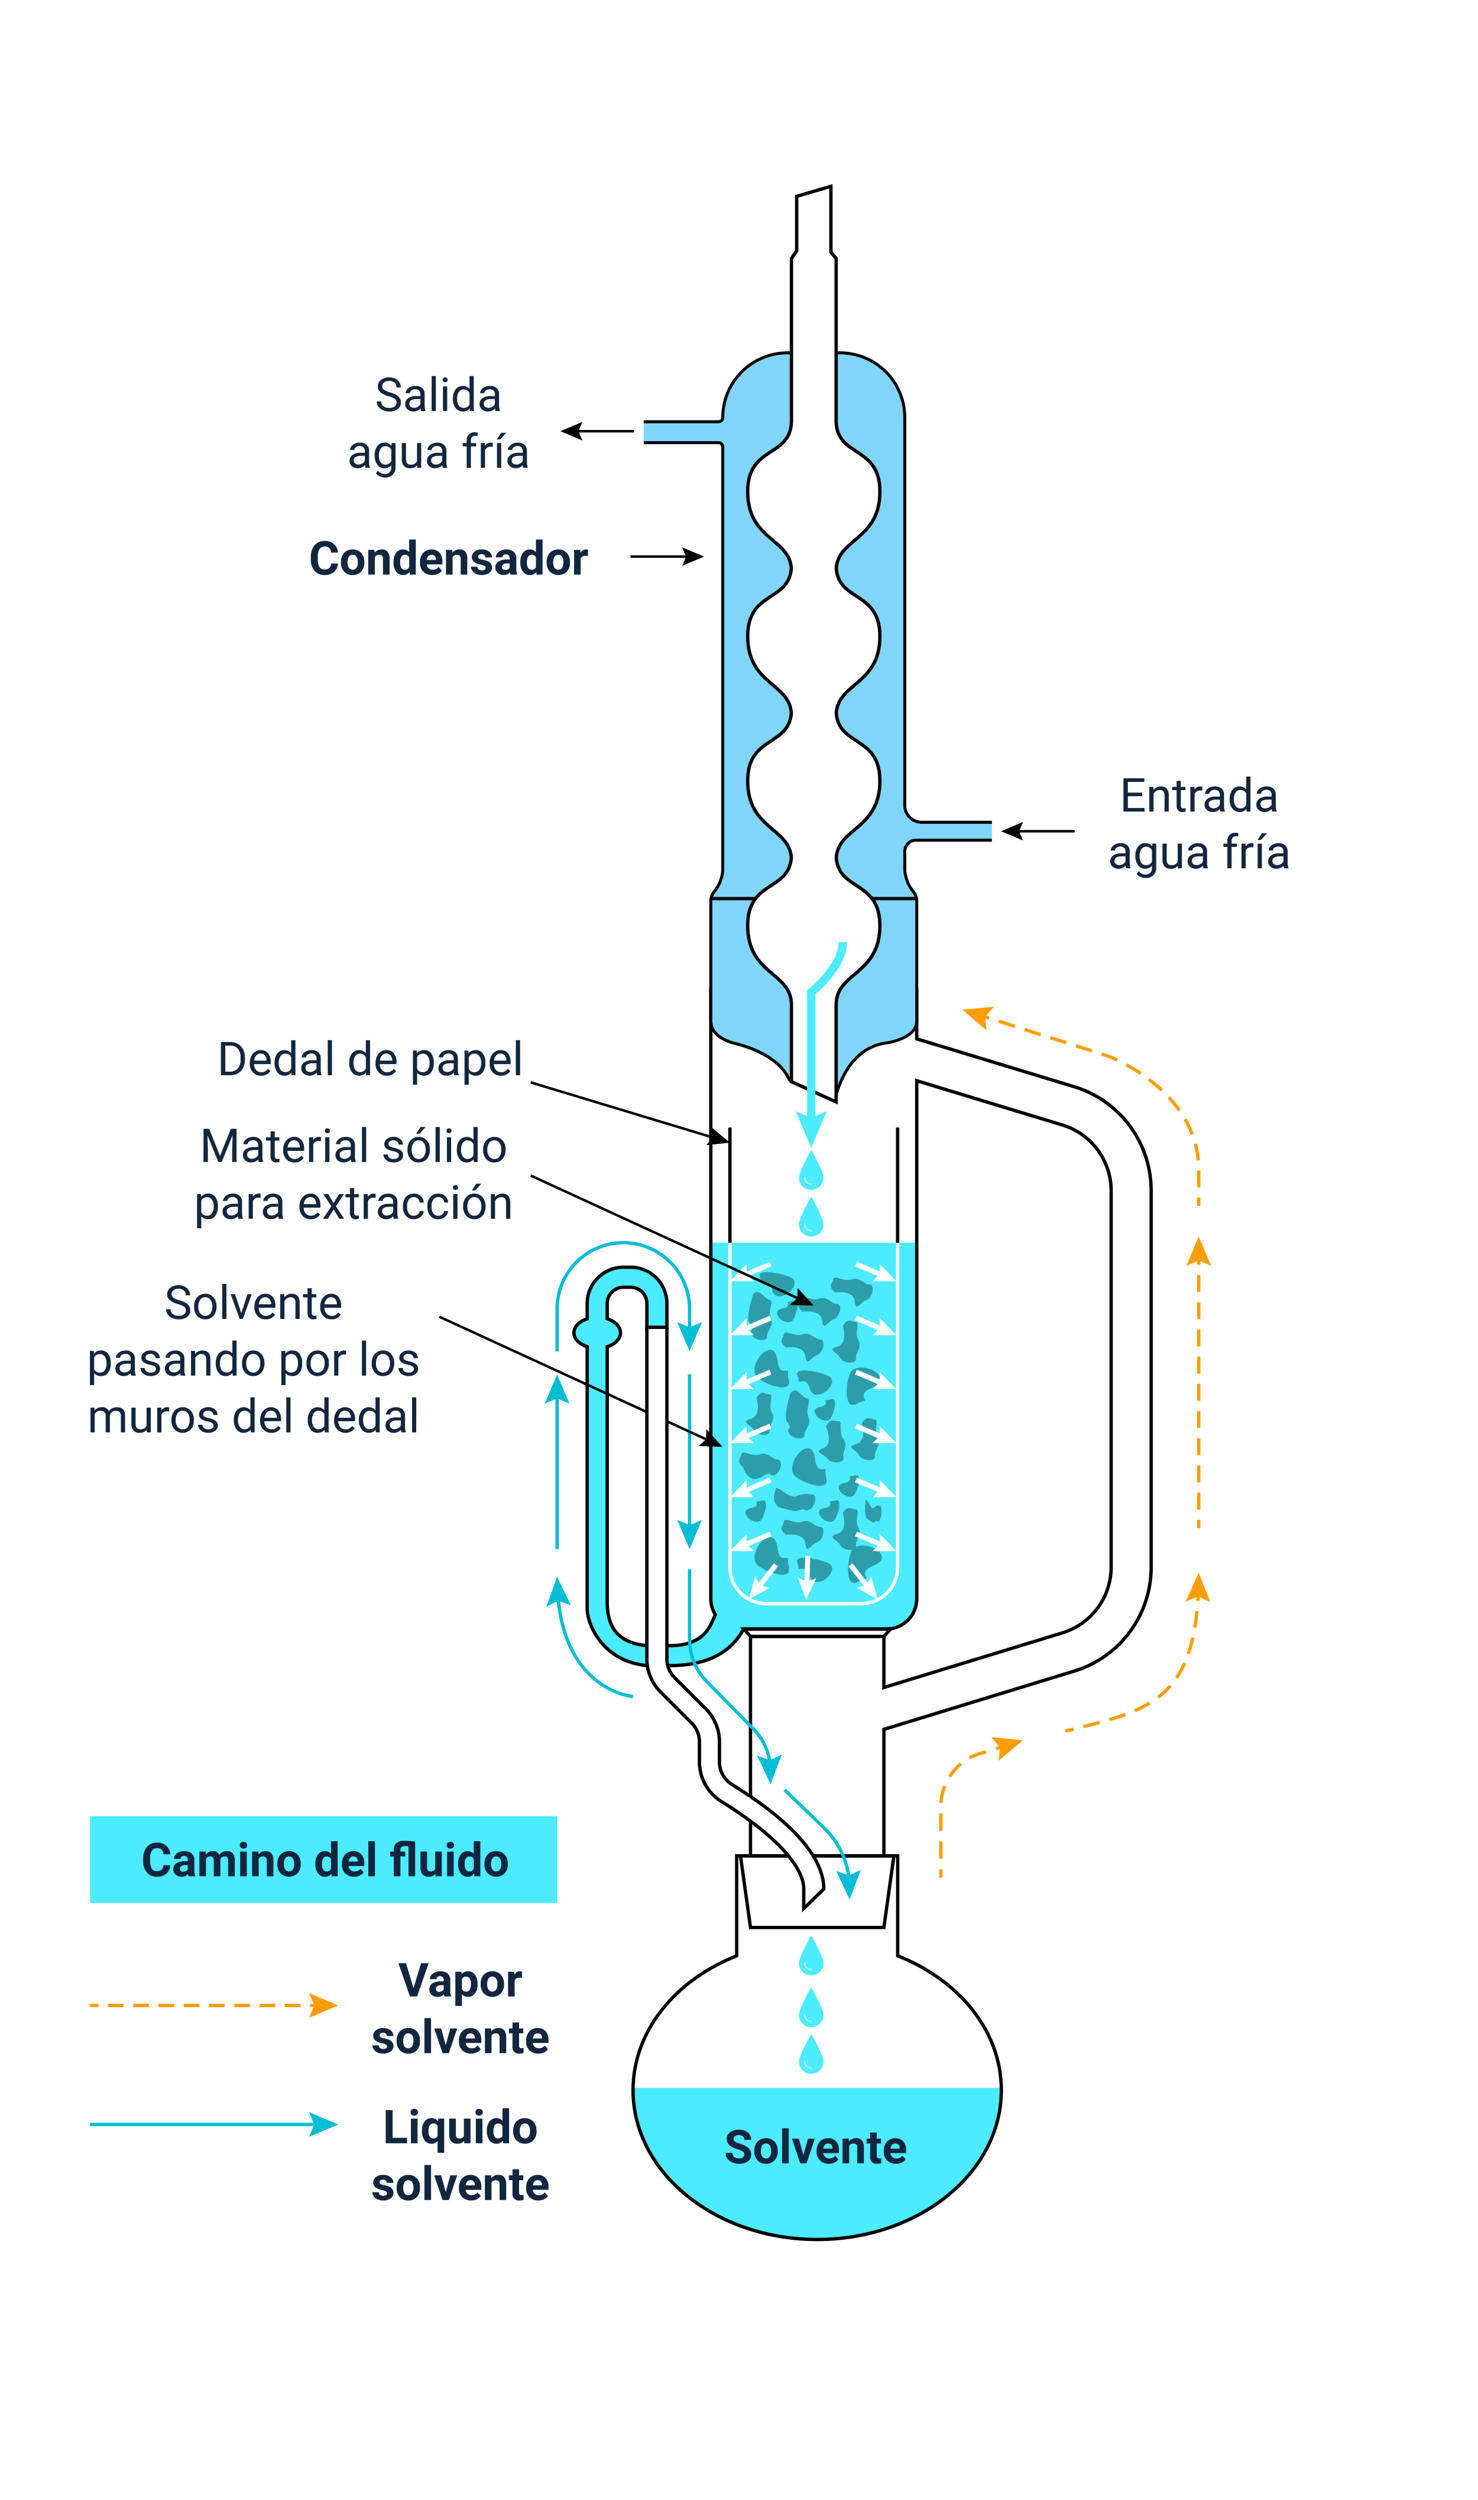 <svg xmlns="http://www.w3.org/2000/svg" xmlns:xlink="http://www.w3.org/1999/xlink" width="443" height="749" viewBox="0 0 443 749">
  <defs>
    <filter id="mano-doctora-sosteniendo-paquete-ampollas-tabletas-diferentes-primer-plano-lugar-trabajo" x="0" y="0" width="443" height="749" filterUnits="userSpaceOnUse">
      <feOffset dx="3" dy="3" input="SourceAlpha"/>
      <feGaussianBlur stdDeviation="3" result="blur"/>
      <feFlood flood-opacity="0.161"/>
      <feComposite operator="in" in2="blur"/>
      <feComposite in="SourceGraphic"/>
    </filter>
    <clipPath id="clip-path">
      <rect id="Rectángulo_351317" data-name="Rectángulo 351317" width="231.469" height="616.32" fill="none"/>
    </clipPath>
    <clipPath id="clip-path-3">
      <rect id="Rectángulo_351308" data-name="Rectángulo 351308" width="42.86" height="93.147" transform="translate(89.979 325.968)" fill="none"/>
    </clipPath>
    <clipPath id="clip-path-4">
      <rect id="Rectángulo_351309" data-name="Rectángulo 351309" width="2.451" height="2.452" transform="translate(109.411 297.416)" fill="none"/>
    </clipPath>
    <clipPath id="clip-path-5">
      <rect id="Rectángulo_351310" data-name="Rectángulo 351310" width="2.451" height="2.451" transform="translate(109.411 311.392)" fill="none"/>
    </clipPath>
    <clipPath id="clip-path-6">
      <rect id="Rectángulo_351311" data-name="Rectángulo 351311" width="2.451" height="2.451" transform="translate(109.411 548.298)" fill="none"/>
    </clipPath>
    <clipPath id="clip-path-7">
      <rect id="Rectángulo_351312" data-name="Rectángulo 351312" width="2.451" height="2.451" transform="translate(109.411 532.758)" fill="none"/>
    </clipPath>
    <clipPath id="clip-path-8">
      <rect id="Rectángulo_351313" data-name="Rectángulo 351313" width="2.451" height="2.451" transform="translate(109.411 562.274)" fill="none"/>
    </clipPath>
    <clipPath id="clip-path-9">
      <rect id="Rectángulo_351319" data-name="Rectángulo 351319" width="74.398" height="43.062" transform="translate(0 0)" fill="none"/>
    </clipPath>
  </defs>
  <g id="Grupo_1008849" data-name="Grupo 1008849" transform="translate(-420 4577.153)">
    <g transform="matrix(1, 0, 0, 1, 420, -4577.15)" filter="url(#mano-doctora-sosteniendo-paquete-ampollas-tabletas-diferentes-primer-plano-lugar-trabajo)">
      <path id="mano-doctora-sosteniendo-paquete-ampollas-tabletas-diferentes-primer-plano-lugar-trabajo-2" data-name="mano-doctora-sosteniendo-paquete-ampollas-tabletas-diferentes-primer-plano-lugar-trabajo" d="M15,0H410a15,15,0,0,1,15,15V716a15,15,0,0,1-15,15H15A15,15,0,0,1,0,716V15A15,15,0,0,1,15,0Z" transform="translate(6 6)" fill="#fff"/>
    </g>
    <g id="Grupo_1008611" data-name="Grupo 1008611" transform="translate(551.531 -4522)" clip-path="url(#clip-path)">
      <g id="Grupo_1008610" data-name="Grupo 1008610">
        <g id="Grupo_1008609" data-name="Grupo 1008609" clip-path="url(#clip-path)">
          <path id="Trazado_720865" data-name="Trazado 720865" d="M143.244,423.846V317.175H81.519V423.846a9.023,9.023,0,0,0,1.373,4.784c-.05.1-.093.177-.151.293-1.291,2.553-2.723,9.363-14.567,8.979l-.093,0-3.129.1c-11.966,0-14.484-6.416-14.484-13.124V348.339c2.345-.747,3.969-2.337,3.969-4.183s-1.624-3.436-3.969-4.183v-4.584a4.879,4.879,0,0,1,4.872-4.873h2.143a4.879,4.879,0,0,1,4.873,4.873v7.77h6v-7.77a10.886,10.886,0,0,0-10.873-10.873H55.34a10.885,10.885,0,0,0-10.872,10.873v4.584c-2.345.747-3.969,2.337-3.969,4.183s1.624,3.436,3.969,4.183v78.538c0,4.572,4.855,17.124,20.579,17.122l3.039-.1c11.989.092,18.976-3.442,23.3-10.976h42.775a9.08,9.08,0,0,0,9.08-9.08" fill="#4cebff"/>
          <g id="Grupo_1008593" data-name="Grupo 1008593" opacity="0.5">
            <g id="Grupo_1008592" data-name="Grupo 1008592">
              <g id="Grupo_1008591" data-name="Grupo 1008591" clip-path="url(#clip-path-3)">
                <path id="Trazado_720866" data-name="Trazado 720866" d="M118.743,332.065s5.53-.825,5.908,2.613,1.591.326,3.485-.333,2.727-4.56.946-4.636-2.992-2.462-5.3-1.553-5.264-1.553-5.567-.038-1.7,1.948.53,3.947" fill="#0e4f54"/>
                <path id="Trazado_720867" data-name="Trazado 720867" d="M108.981,337.837s5.53-.825,5.908,2.613,1.591.326,3.485-.333,2.727-4.56.947-4.636-2.993-2.462-5.3-1.553-5.264-1.553-5.567-.038-1.7,1.948.53,3.947" fill="#0e4f54"/>
                <path id="Trazado_720868" data-name="Trazado 720868" d="M103.96,348.542s5.53-.825,5.908,2.613,1.591.326,3.485-.333,2.727-4.56.947-4.636-2.993-2.462-5.3-1.553-5.264-1.553-5.567-.038-1.705,1.948.53,3.947" fill="#0e4f54"/>
                <path id="Trazado_720869" data-name="Trazado 720869" d="M94.18,332.724s-2.305,6.753-1.11,8.5c1.951,2.856-.2,1.61.6,3.449s4.754,2.372,4.694.592,2.228-3.171,1.146-5.4,1.149-5.367-.385-5.554S96,330.344,94.18,332.724" fill="#0e4f54"/>
                <path id="Trazado_720870" data-name="Trazado 720870" d="M97.38,329.274s1.864-.55,2.452,1.805,2.06,2.517,3.924,1.758,4.61-4.086,1.373-5.42-9.907-2.449-8.926,0-.49,1.765,1.177,1.857" fill="#0e4f54"/>
                <path id="Trazado_720871" data-name="Trazado 720871" d="M103.854,355.515s-1.9.761-2.337-2.85-1.9-3.916-3.81-2.837-4.862,6.032-1.712,8.2,9.745,4.137,8.919.367.6-2.667-1.06-2.876" fill="#0e4f54"/>
                <path id="Trazado_720872" data-name="Trazado 720872" d="M127.558,363.714s-1.241-1.624,2.12-3.014,3.265-2.878,1.717-4.43-7.113-3.072-8.357.542-1.379,10.5,2.031,8.692,2.73-.134,2.489-1.79" fill="#0e4f54"/>
                <path id="Trazado_720873" data-name="Trazado 720873" d="M104.714,335.341s.463,1.144-1.524,1.505-2.123,1.265-1.483,2.409,3.447,2.83,4.573.843,2.066-6.082,0-5.48-1.489-.3-1.566.723" fill="#0e4f54"/>
                <path id="Trazado_720874" data-name="Trazado 720874" d="M95.2,363.678s1.673,5.335-1.665,6.242-.074,1.622.871,3.391,4.928,1.986,4.726.216,1.968-3.338.711-5.48.717-5.441-.826-5.505-2.189-1.382-3.817,1.136" fill="#0e4f54"/>
                <path id="Trazado_720875" data-name="Trazado 720875" d="M126.789,371.261s1.673,5.335-1.665,6.242-.074,1.622.871,3.391,4.928,1.986,4.726.216,1.968-3.338.711-5.48.717-5.441-.826-5.505-2.189-1.382-3.817,1.136" fill="#0e4f54"/>
                <path id="Trazado_720876" data-name="Trazado 720876" d="M121.1,342.028s1.673,5.335-1.665,6.242-.074,1.622.871,3.391,4.928,1.986,4.726.216,1.968-3.338.711-5.48.717-5.441-.826-5.505-2.189-1.382-3.817,1.136" fill="#0e4f54"/>
                <path id="Trazado_720877" data-name="Trazado 720877" d="M91.222,384.51s1.5,5.492,5.908,2.613c2.9-1.892,1.591.326,3.485-.333s2.727-4.56.947-4.636-2.993-2.462-5.3-1.553-5.264-1.553-5.567-.038-1.705,1.948.53,3.947" fill="#0e4f54"/>
                <path id="Trazado_720878" data-name="Trazado 720878" d="M101.811,396.412s4.815,1.421,5.593,1.128c3.238-1.22,1.591.325,3.485-.334s2.727-4.56.947-4.636-2.364-.345-4.674.564-5.893-3.67-6.2-2.155-1.39,3.434.845,5.433" fill="#0e4f54"/>
                <path id="Trazado_720879" data-name="Trazado 720879" d="M116.048,372.3s2.393,5.052-.788,6.412.15,1.617,1.33,3.238,5.155,1.287,4.711-.439,1.488-3.577-.052-5.524-.041-5.489-1.579-5.339-2.357-1.066-3.622,1.652" fill="#0e4f54"/>
                <path id="Trazado_720880" data-name="Trazado 720880" d="M105.442,362.212s-2.305,6.753-1.11,8.5c1.951,2.856-.2,1.61.6,3.449s4.754,2.372,4.694.592,2.228-3.171,1.146-5.4,1.149-5.367-.385-5.554-3.118-3.964-4.942-1.584" fill="#0e4f54"/>
                <path id="Trazado_720881" data-name="Trazado 720881" d="M108.643,358.761s1.864-.55,2.452,1.805,2.06,2.517,3.924,1.758,4.61-4.086,1.373-5.42-9.907-2.449-8.926,0-.49,1.765,1.177,1.857" fill="#0e4f54"/>
                <path id="Trazado_720882" data-name="Trazado 720882" d="M115.116,385s-1.9.761-2.337-2.85-1.9-3.916-3.81-2.837-4.862,6.032-1.712,8.2,9.745,4.137,8.919.367.6-2.667-1.06-2.876" fill="#0e4f54"/>
                <path id="Trazado_720883" data-name="Trazado 720883" d="M115.976,364.828s.464,1.144-1.523,1.505-2.123,1.265-1.483,2.409,3.447,2.83,4.573.843,2.066-6.082,0-5.48-1.489-.3-1.567.723" fill="#0e4f54"/>
                <path id="Trazado_720884" data-name="Trazado 720884" d="M123.19,387.6s.464,1.144-1.523,1.505-2.123,1.265-1.483,2.409,3.447,2.83,4.573.843,2.066-6.082,0-5.48-1.489-.3-1.567.723" fill="#0e4f54"/>
                <path id="Trazado_720885" data-name="Trazado 720885" d="M103.96,404.67s5.53-.825,5.908,2.613,1.591.326,3.485-.333,2.727-4.56.947-4.636-2.993-2.462-5.3-1.553-5.264-1.553-5.567-.038-1.705,1.948.53,3.947" fill="#0e4f54"/>
                <path id="Trazado_720886" data-name="Trazado 720886" d="M103.854,411.643s-1.9.761-2.337-2.85-1.9-3.916-3.81-2.837-4.862,6.032-1.712,8.2,9.745,4.137,8.919.367.6-2.667-1.06-2.876" fill="#0e4f54"/>
                <path id="Trazado_720887" data-name="Trazado 720887" d="M127.967,417.029s-1.24-1.624,2.121-3.014,3.265-2.878,1.716-4.43-7.113-3.072-8.356.542-1.38,10.5,2.031,8.692,2.73-.134,2.488-1.79" fill="#0e4f54"/>
                <path id="Trazado_720888" data-name="Trazado 720888" d="M121.1,398.155s1.673,5.335-1.665,6.242-.074,1.622.871,3.391,4.928,1.986,4.726.216,1.968-3.338.711-5.48.717-5.441-.826-5.5-2.189-1.382-3.817,1.136" fill="#0e4f54"/>
                <path id="Trazado_720889" data-name="Trazado 720889" d="M128.29,399.867s1.923,1.421,2.234,1.128c1.293-1.22.635.325,1.391-.334s1.09-4.56.379-4.636-.944-.345-1.867.564-2.353-3.67-2.474-2.155-.555,3.434.337,5.433" fill="#0e4f54"/>
                <path id="Trazado_720890" data-name="Trazado 720890" d="M108.643,414.888s1.864-.55,2.452,1.8,2.06,2.517,3.924,1.758,4.61-4.086,1.373-5.42-9.907-2.449-8.926,0-.49,1.765,1.177,1.857" fill="#0e4f54"/>
                <path id="Trazado_720891" data-name="Trazado 720891" d="M95.267,395.132s.464,1.144-1.523,1.505-2.123,1.265-1.483,2.409,3.447,2.83,4.573.843,2.066-6.082,0-5.48-1.489-.3-1.567.723" fill="#0e4f54"/>
                <path id="Trazado_720892" data-name="Trazado 720892" d="M117.269,395.132s.464,1.144-1.523,1.505-2.123,1.265-1.483,2.409,3.447,2.83,4.573.843,2.066-6.082,0-5.48-1.489-.3-1.567.723" fill="#0e4f54"/>
              </g>
            </g>
          </g>
          <path id="Trazado_720893" data-name="Trazado 720893" d="M58.215,571.077c0,24.711,24.711,44.743,55.193,44.743S168.6,595.788,168.6,571.077c0-.223-.011-.443-.015-.665H58.23c0,.222-.015.442-.015.665" fill="#4cebff"/>
          <path id="Trazado_720894" data-name="Trazado 720894" d="M133.4,435.138H93.411l-2-2.212H135.4Z" fill="none" stroke="#000" stroke-miterlimit="10" stroke-width="1"/>
          <path id="Trazado_720895" data-name="Trazado 720895" d="M190.3,270.4l-47.06-14.3V241.658a9.08,9.08,0,0,0-9.08-9.08H90.6a9.081,9.081,0,0,0-9.08,9.08V423.846a9.023,9.023,0,0,0,1.373,4.784c-.05.1-.093.177-.151.292-1.291,2.554-2.722,9.364-14.567,8.98l-.093,0-3.129.1c-11.966,0-14.484-6.416-14.484-13.124V348.339c2.345-.747,3.969-2.337,3.969-4.183s-1.624-3.436-3.969-4.183v-4.584a4.879,4.879,0,0,1,4.873-4.873h2.143a4.879,4.879,0,0,1,4.872,4.873v7.77h6v-7.77a10.885,10.885,0,0,0-10.872-10.873H55.341a10.886,10.886,0,0,0-10.873,10.873v4.584c-2.345.747-3.969,2.337-3.969,4.183s1.624,3.436,3.969,4.183v78.538c0,4.572,4.855,17.124,20.58,17.122l3.039-.1c11.989.092,18.975-3.442,23.3-10.976h42.775a9.08,9.08,0,0,0,9.08-9.08V268.641l43.572,13.241a20.608,20.608,0,0,1,14.7,19.827V414.264a20.613,20.613,0,0,1-14.659,19.815L133.4,450.433v-15.3H93.411v65.737H133.4V462.982l56.959-17.429a32.547,32.547,0,0,0,23.148-31.289V301.709A32.538,32.538,0,0,0,190.3,270.4Z" fill="none" stroke="#000" stroke-miterlimit="10" stroke-width="1"/>
          <path id="Trazado_720896" data-name="Trazado 720896" d="M139.661,205.58v-5.636a3.365,3.365,0,0,1,3.365-3.365h22.746v-5.367h-21.04a5.086,5.086,0,0,1-5.071-5.071V69.943a19.377,19.377,0,0,0-19.377-19.377H104.479A19.377,19.377,0,0,0,85.1,69.943a1.269,1.269,0,0,1-1.269,1.269h-22.2a1.137,1.137,0,0,0-.225.046v6.169a1.214,1.214,0,0,0,.225.046h22.2A1.269,1.269,0,0,1,85.1,78.742V205.58a11.64,11.64,0,0,1-2.556,6.435,4.356,4.356,0,0,0-1.027,2.818v35.679c0,3.572,2.534,5.439,6.488,6.784a1.752,1.752,0,0,0,.209.033c1.666.368,13.194,3.154,16.623,10.618a2.345,2.345,0,0,0,1.181,1.133l10.746,4.872c1.252.568,1.919.19,2.313-1.126,1.529-5.118,5.338-14.279,15.229-15.539,2.588-.33,8.936-2.2,8.936-6.39V214.833a4.356,4.356,0,0,0-1.027-2.818,11.64,11.64,0,0,1-2.556-6.435" fill="#81d4fa"/>
          <path id="Trazado_720897" data-name="Trazado 720897" d="M83.833,71.659a1.719,1.719,0,0,0,1.717-1.717,18.95,18.95,0,0,1,18.929-18.929h15.806a18.951,18.951,0,0,1,18.929,18.929v116.2a5.525,5.525,0,0,0,5.519,5.519h21.039v-.895H144.733a4.629,4.629,0,0,1-4.624-4.624V69.942a19.848,19.848,0,0,0-19.824-19.824H104.479A19.847,19.847,0,0,0,84.655,69.942a.822.822,0,0,1-.822.822h-22.2a1.679,1.679,0,0,0-.226.023v.918a.777.777,0,0,1,.226-.046Z"/>
          <path id="Trazado_720898" data-name="Trazado 720898" d="M140.109,205.58v-5.636a2.921,2.921,0,0,1,2.918-2.918h22.746v-.9H143.027a3.817,3.817,0,0,0-3.813,3.813v5.636a12.164,12.164,0,0,0,2.662,6.723,3.937,3.937,0,0,1,.921,2.529V250.9c0,3.965-6.328,5.663-8.544,5.946-7.39.942-12.785,6.424-15.6,15.855-.166.554-.377.894-.628,1.008a1.4,1.4,0,0,1-1.072-.161l-10.746-4.872a1.9,1.9,0,0,1-.959-.913c-3.472-7.556-14.715-10.378-16.932-10.867l-.162-.02c-4.335-1.476-6.185-3.378-6.185-6.361v-35.68a3.936,3.936,0,0,1,.922-2.529,12.17,12.17,0,0,0,2.661-6.723V78.742a1.718,1.718,0,0,0-1.717-1.716h-22.2a.811.811,0,0,1-.226-.046V77.9a1.7,1.7,0,0,0,.226.023h22.2a.823.823,0,0,1,.822.822V205.58a11.155,11.155,0,0,1-2.45,6.147,4.829,4.829,0,0,0-1.133,3.1v35.68c0,4.34,3.63,6.131,6.792,7.208a1.091,1.091,0,0,0,.256.046c1.316.29,12.948,3.044,16.313,10.367a2.789,2.789,0,0,0,1.4,1.355l10.746,4.871a2.853,2.853,0,0,0,1.166.3,1.538,1.538,0,0,0,.646-.135,2.257,2.257,0,0,0,1.113-1.566c2.709-9.066,7.847-14.331,14.859-15.224,2.419-.308,9.326-2.225,9.326-6.833V214.832a4.827,4.827,0,0,0-1.133-3.1,11.155,11.155,0,0,1-2.45-6.147"/>
          <path id="Trazado_720899" data-name="Trazado 720899" d="M137.536,530.829V500.875H89.278v29.954c-18.389,7.259-31.064,22.552-31.064,40.248,0,24.71,24.711,44.743,55.193,44.743S168.6,595.787,168.6,571.077C168.6,553.381,155.925,538.088,137.536,530.829Z" fill="none" stroke="#000" stroke-miterlimit="10" stroke-width="1"/>
          <path id="Trazado_720900" data-name="Trazado 720900" d="M133.4,522.344H93.411l-3-21.469H136.4Z" fill="none" stroke="#000" stroke-miterlimit="10" stroke-width="1"/>
          <line id="Línea_3059" data-name="Línea 3059" x2="61.594" transform="translate(81.585 214.08)" fill="none" stroke="#000" stroke-miterlimit="10" stroke-width="1"/>
          <path id="Trazado_720901" data-name="Trazado 720901" d="M92.571,222.139c0,14.837,13.113,13.943,13.113,23.744v23.045l13.4,6.072V245.883c0-9.8,13.113-8.907,13.113-23.744,0-13.543-12.279-10.267-13.083-20.312.626-9.047,13.083-8.565,13.083-23.029,0-13.544-12.279-10.267-13.083-20.314.626-9.046,13.083-8.565,13.083-23.027,0-13.544-12.279-10.268-13.083-20.314.626-9.047,13.083-8.565,13.083-23.028,0-13.756-12.667-10.159-13.113-20.792V22.286l-1.568-1.859V.667l-10.259,3V20l-1.568,2.291V71.323c-.446,10.633-13.113,7.036-13.113,20.792,0,14.463,12.457,13.981,13.083,23.028-.8,10.046-13.083,6.77-13.083,20.314,0,14.462,12.457,13.981,13.083,23.027-.8,10.047-13.083,6.77-13.083,20.314,0,14.464,12.457,13.982,13.083,23.029-.8,10.045-13.083,6.769-13.083,20.312" fill="#fff"/>
          <path id="Trazado_720902" data-name="Trazado 720902" d="M92.571,222.139c0,14.837,13.113,13.943,13.113,23.744v23.045l13.4,6.072V245.883c0-9.8,13.113-8.907,13.113-23.744,0-13.543-12.279-10.267-13.083-20.312.626-9.047,13.083-8.565,13.083-23.029,0-13.544-12.279-10.267-13.083-20.314.626-9.046,13.083-8.565,13.083-23.027,0-13.544-12.279-10.268-13.083-20.314.626-9.047,13.083-8.565,13.083-23.028,0-13.756-12.667-10.159-13.113-20.792V22.286l-1.568-1.859V.667l-10.259,3V20l-1.568,2.291V71.323c-.446,10.633-13.113,7.036-13.113,20.792,0,14.463,12.457,13.981,13.083,23.028-.8,10.046-13.083,6.77-13.083,20.314,0,14.462,12.457,13.981,13.083,23.027-.8,10.047-13.083,6.77-13.083,20.314,0,14.464,12.457,13.982,13.083,23.029C104.85,211.872,92.571,208.6,92.571,222.139Z" fill="none" stroke="#000" stroke-miterlimit="10" stroke-width="1"/>
          <path id="Trazado_720903" data-name="Trazado 720903" d="M111.617,281.315v-39.2s9.28-7.23,9.5-14.982" fill="none" stroke="#4cebff" stroke-miterlimit="10" stroke-width="2.5"/>
          <path id="Trazado_720904" data-name="Trazado 720904" d="M116.246,277.8l-4.629,1.967-4.629-1.967,4.629,10.973Z" fill="#4cebff"/>
          <line id="Línea_3060" data-name="Línea 3060" x1="17.585" transform="translate(40.914 74.044)" fill="none" stroke="#000" stroke-miterlimit="10" stroke-width="0.75"/>
          <path id="Trazado_720905" data-name="Trazado 720905" d="M43.021,71.266l-1.18,2.777,1.18,2.778-6.584-2.778Z"/>
          <line id="Línea_3061" data-name="Línea 3061" x1="17.585" transform="translate(172.988 193.895)" fill="none" stroke="#000" stroke-miterlimit="10" stroke-width="0.75"/>
          <path id="Trazado_720906" data-name="Trazado 720906" d="M175.1,191.117l-1.18,2.777,1.18,2.778-6.584-2.778Z"/>
          <line id="Línea_3062" data-name="Línea 3062" y1="46.428" transform="translate(35.443 362.572)" fill="none" stroke="#00bcd4" stroke-miterlimit="10" stroke-width="1"/>
          <path id="Trazado_720907" data-name="Trazado 720907" d="M39.146,365.381l-3.7-1.573-3.7,1.573,3.7-8.778Z" fill="#00bcd4"/>
          <line id="Línea_3063" data-name="Línea 3063" y2="46.428" transform="translate(75.157 356.603)" fill="none" stroke="#00bcd4" stroke-miterlimit="10" stroke-width="1"/>
          <path id="Trazado_720908" data-name="Trazado 720908" d="M71.454,400.222l3.7,1.573,3.7-1.573L75.157,409Z" fill="#00bcd4"/>
          <line id="Línea_3064" data-name="Línea 3064" y1="2.5" transform="translate(227.766 400.211)" fill="none" stroke="#ff9d00" stroke-miterlimit="10" stroke-width="1"/>
          <line id="Línea_3065" data-name="Línea 3065" y1="71.842" transform="translate(227.766 325.312)" fill="none" stroke="#ff9d00" stroke-miterlimit="10" stroke-width="1" stroke-dasharray="5.095 3.057"/>
          <line id="Línea_3066" data-name="Línea 3066" y1="2.5" transform="translate(227.766 321.284)" fill="none" stroke="#ff9d00" stroke-miterlimit="10" stroke-width="1"/>
          <path id="Trazado_720909" data-name="Trazado 720909" d="M231.469,324.092l-3.7-1.573-3.7,1.573,3.7-8.778Z" fill="#ff9d00"/>
          <line id="Línea_3067" data-name="Línea 3067" x2="17.585" transform="translate(57.456 111.609)" fill="none" stroke="#000" stroke-miterlimit="10" stroke-width="0.75"/>
          <path id="Trazado_720910" data-name="Trazado 720910" d="M72.934,114.386l1.18-2.777-1.18-2.778,6.584,2.778Z"/>
          <line id="Línea_3068" data-name="Línea 3068" x2="55.447" y2="16.765" transform="translate(27.519 269.135)" fill="none" stroke="#000" stroke-miterlimit="10" stroke-width="0.75"/>
          <path id="Trazado_720911" data-name="Trazado 720911" d="M80.146,287.948l1.933-2.317-.325-3,5.5,4.564Z"/>
          <line id="Línea_3069" data-name="Línea 3069" x2="80.794" y2="37.104" transform="translate(0.156 339.356)" fill="none" stroke="#000" stroke-miterlimit="10" stroke-width="0.75"/>
          <path id="Trazado_720912" data-name="Trazado 720912" d="M77.877,378.1l2.231-2.032.087-3.016,4.824,5.272Z"/>
          <path id="Trazado_720913" data-name="Trazado 720913" d="M115.382,510.814l-6.006,5.84.006-5.84c0-6.906-9.186-16.678-24.57-26.139a13.981,13.981,0,0,1-6.7-11.993v-5.913a8.039,8.039,0,0,0-2.371-5.721l-9.262-9.262a14,14,0,0,1-4.126-9.963V342.516h6v99.307a8.036,8.036,0,0,0,2.37,5.72l9.261,9.263a14,14,0,0,1,4.127,9.963v5.913a8.022,8.022,0,0,0,3.839,6.882c12.513,7.694,27.429,19.362,27.429,31.25" fill="#fff"/>
          <path id="Trazado_720914" data-name="Trazado 720914" d="M115.382,510.814l-6.006,5.84.006-5.84c0-6.906-9.186-16.678-24.57-26.139a13.981,13.981,0,0,1-6.7-11.993v-5.913a8.039,8.039,0,0,0-2.371-5.721l-9.262-9.262a14,14,0,0,1-4.126-9.963V342.516h6v99.307a8.036,8.036,0,0,0,2.37,5.72l9.261,9.263a14,14,0,0,1,4.127,9.963v5.913a8.022,8.022,0,0,0,3.839,6.882C100.466,487.258,115.382,498.926,115.382,510.814Z" fill="none" stroke="#000" stroke-miterlimit="10" stroke-width="1"/>
          <path id="Trazado_720915" data-name="Trazado 720915" d="M111.831,289.7a.255.255,0,0,0-.428,0c-.142.253-3.463,6.226-3.463,7.964a3.677,3.677,0,1,0,7.354,0c0-1.738-3.322-7.711-3.463-7.964" fill="#4cebff"/>
          <g id="Grupo_1008596" data-name="Grupo 1008596" opacity="0.5">
            <g id="Grupo_1008595" data-name="Grupo 1008595">
              <g id="Grupo_1008594" data-name="Grupo 1008594" clip-path="url(#clip-path-4)">
                <path id="Trazado_720916" data-name="Trazado 720916" d="M111.617,299.868a2.206,2.206,0,0,1-2.206-2.206.245.245,0,0,1,.49,0,1.716,1.716,0,0,0,1.716,1.716.245.245,0,0,1,0,.49" fill="#fff"/>
              </g>
            </g>
          </g>
          <path id="Trazado_720917" data-name="Trazado 720917" d="M111.831,303.673a.255.255,0,0,0-.428,0c-.142.253-3.463,6.226-3.463,7.964a3.677,3.677,0,1,0,7.354,0c0-1.738-3.322-7.711-3.463-7.964" fill="#4cebff"/>
          <g id="Grupo_1008599" data-name="Grupo 1008599" opacity="0.5">
            <g id="Grupo_1008598" data-name="Grupo 1008598">
              <g id="Grupo_1008597" data-name="Grupo 1008597" clip-path="url(#clip-path-5)">
                <path id="Trazado_720918" data-name="Trazado 720918" d="M111.617,313.843a2.206,2.206,0,0,1-2.206-2.206.245.245,0,0,1,.49,0,1.716,1.716,0,0,0,1.716,1.716.245.245,0,1,1,0,.49" fill="#fff"/>
              </g>
            </g>
          </g>
          <path id="Trazado_720919" data-name="Trazado 720919" d="M111.831,540.58a.255.255,0,0,0-.428,0c-.142.253-3.463,6.226-3.463,7.964a3.677,3.677,0,1,0,7.354,0c0-1.738-3.322-7.711-3.463-7.964" fill="#4cebff"/>
          <g id="Grupo_1008602" data-name="Grupo 1008602" opacity="0.5">
            <g id="Grupo_1008601" data-name="Grupo 1008601">
              <g id="Grupo_1008600" data-name="Grupo 1008600" clip-path="url(#clip-path-6)">
                <path id="Trazado_720920" data-name="Trazado 720920" d="M111.617,550.75a2.206,2.206,0,0,1-2.206-2.206.245.245,0,0,1,.49,0,1.716,1.716,0,0,0,1.716,1.716.245.245,0,1,1,0,.49" fill="#fff"/>
              </g>
            </g>
          </g>
          <path id="Trazado_720921" data-name="Trazado 720921" d="M111.831,525.039a.255.255,0,0,0-.428,0c-.142.253-3.463,6.226-3.463,7.964a3.677,3.677,0,1,0,7.354,0c0-1.738-3.322-7.711-3.463-7.964" fill="#4cebff"/>
          <g id="Grupo_1008605" data-name="Grupo 1008605" opacity="0.5">
            <g id="Grupo_1008604" data-name="Grupo 1008604">
              <g id="Grupo_1008603" data-name="Grupo 1008603" clip-path="url(#clip-path-7)">
                <path id="Trazado_720922" data-name="Trazado 720922" d="M111.617,535.209A2.206,2.206,0,0,1,109.411,533a.245.245,0,0,1,.49,0,1.716,1.716,0,0,0,1.716,1.716.245.245,0,1,1,0,.49" fill="#fff"/>
              </g>
            </g>
          </g>
          <path id="Trazado_720923" data-name="Trazado 720923" d="M111.831,554.555a.255.255,0,0,0-.428,0c-.142.253-3.463,6.226-3.463,7.964a3.677,3.677,0,1,0,7.354,0c0-1.738-3.322-7.711-3.463-7.964" fill="#4cebff"/>
          <g id="Grupo_1008608" data-name="Grupo 1008608" opacity="0.5">
            <g id="Grupo_1008607" data-name="Grupo 1008607">
              <g id="Grupo_1008606" data-name="Grupo 1008606" clip-path="url(#clip-path-8)">
                <path id="Trazado_720924" data-name="Trazado 720924" d="M111.617,564.725a2.206,2.206,0,0,1-2.206-2.206.245.245,0,0,1,.49,0,1.716,1.716,0,0,0,1.716,1.716.245.245,0,1,1,0,.49" fill="#fff"/>
              </g>
            </g>
          </g>
          <path id="Trazado_720925" data-name="Trazado 720925" d="M137.008,317.174v97.011a10.425,10.425,0,0,1-10.2,10.615H97.953a10.425,10.425,0,0,1-10.2-10.615V317.174H86.749v97.011a11.453,11.453,0,0,0,11.2,11.662H126.81a11.453,11.453,0,0,0,11.2-11.662V317.174Z" fill="#fff"/>
          <rect id="Rectángulo_351314" data-name="Rectángulo 351314" width="1.006" height="34.509" transform="translate(137.008 282.665)"/>
          <rect id="Rectángulo_351315" data-name="Rectángulo 351315" width="1.006" height="34.509" transform="translate(86.749 282.665)"/>
          <line id="Línea_3070" data-name="Línea 3070" y1="2.499" transform="translate(227.766 303.638)" fill="none" stroke="#ff9d00" stroke-miterlimit="10" stroke-width="1"/>
          <path id="Trazado_720926" data-name="Trazado 720926" d="M227.766,300.605V295.46c0-24.2-27.28-34.249-27.28-34.249L166.4,250.373" fill="none" stroke="#ff9d00" stroke-miterlimit="10" stroke-width="1" stroke-dasharray="5.051 3.031"/>
          <line id="Línea_3071" data-name="Línea 3071" x1="2.383" y1="0.758" transform="translate(162.573 249.157)" fill="none" stroke="#ff9d00" stroke-miterlimit="10" stroke-width="1"/>
          <path id="Trazado_720927" data-name="Trazado 720927" d="M166.372,246.479l-2.621,3.052.377,4.006-7.244-6.189Z" fill="#ff9d00"/>
          <line id="Línea_3072" data-name="Línea 3072" y1="2.5" transform="translate(150.474 504.885)" fill="none" stroke="#ff9d00" stroke-miterlimit="10" stroke-width="1"/>
          <path id="Trazado_720928" data-name="Trazado 720928" d="M150.474,501.75V486.02a16.517,16.517,0,0,1,12.719-16.075l2.294-.716" fill="none" stroke="#ff9d00" stroke-miterlimit="10" stroke-width="1" stroke-dasharray="5.226 3.136"/>
          <line id="Línea_3073" data-name="Línea 3073" y1="0.744" x2="2.387" transform="translate(166.984 468.019)" fill="none" stroke="#ff9d00" stroke-miterlimit="10" stroke-width="1"/>
          <path id="Trazado_720929" data-name="Trazado 720929" d="M167.791,472.39l.4-4-2.6-3.067,9.483.924Z" fill="#ff9d00"/>
          <path id="Trazado_720930" data-name="Trazado 720930" d="M187.836,463.484q1.231-.3,2.428-.6" fill="none" stroke="#ff9d00" stroke-miterlimit="10" stroke-width="1"/>
          <path id="Trazado_720931" data-name="Trazado 720931" d="M193.2,462.16c20.027-5,31.971-9.35,34.188-36.179" fill="none" stroke="#ff9d00" stroke-miterlimit="10" stroke-width="1" stroke-dasharray="5.044 3.026"/>
          <path id="Trazado_720932" data-name="Trazado 720932" d="M227.5,424.472q.083-1.218.138-2.5" fill="none" stroke="#ff9d00" stroke-miterlimit="10" stroke-width="1"/>
          <path id="Trazado_720933" data-name="Trazado 720933" d="M231.25,424.874l-3.663-1.665-3.741,1.481,3.92-8.684Z" fill="#ff9d00"/>
          <path id="Trazado_720934" data-name="Trazado 720934" d="M35.443,349.746V337.032a19.857,19.857,0,1,1,39.714,0v6.744" fill="none" stroke="#00bcd4" stroke-miterlimit="10" stroke-width="1"/>
          <path id="Trazado_720935" data-name="Trazado 720935" d="M71.454,340.967l3.7,1.573,3.7-1.573-3.7,8.778Z" fill="#00bcd4"/>
          <path id="Trazado_720936" data-name="Trazado 720936" d="M58.215,453.143s-20.049-1.46-22.523-29.9" fill="none" stroke="#00bcd4" stroke-miterlimit="10" stroke-width="1"/>
          <path id="Trazado_720937" data-name="Trazado 720937" d="M39.611,425.841l-3.782-1.372-3.614,1.769,3.228-8.964Z" fill="#00bcd4"/>
          <path id="Trazado_720938" data-name="Trazado 720938" d="M75.157,415.038V436.03a18.088,18.088,0,0,0,5.214,12.706L94.2,462.749a18.085,18.085,0,0,1,5.1,10.716" fill="none" stroke="#00bcd4" stroke-miterlimit="10" stroke-width="1"/>
          <path id="Trazado_720939" data-name="Trazado 720939" d="M95.394,470.8l3.759,1.436,3.642-1.709-3.377,8.909Z" fill="#00bcd4"/>
          <path id="Trazado_720940" data-name="Trazado 720940" d="M103.654,481.118l11.774,11.345a25.121,25.121,0,0,1,7.563,15.556" fill="none" stroke="#00bcd4" stroke-miterlimit="10" stroke-width="1"/>
          <path id="Trazado_720941" data-name="Trazado 720941" d="M119.079,505.36l3.761,1.428,3.64-1.716-3.36,8.916Z" fill="#00bcd4"/>
          <line id="Línea_3074" data-name="Línea 3074" x1="8.008" y2="3.395" transform="translate(91.41 323.584)" fill="none" stroke="#fff" stroke-miterlimit="10" stroke-width="1.5"/>
          <path id="Trazado_720942" data-name="Trazado 720942" d="M92.265,323.6l0,3.018,2.17,2.1-7.145.013Z" fill="#fff"/>
          <line id="Línea_3075" data-name="Línea 3075" x1="8.008" y2="3.395" transform="translate(91.41 339.755)" fill="none" stroke="#fff" stroke-miterlimit="10" stroke-width="1.5"/>
          <path id="Trazado_720943" data-name="Trazado 720943" d="M92.265,339.771l0,3.018,2.17,2.1-7.145.013Z" fill="#fff"/>
          <line id="Línea_3076" data-name="Línea 3076" x1="8.008" y2="3.395" transform="translate(91.41 355.926)" fill="none" stroke="#fff" stroke-miterlimit="10" stroke-width="1.5"/>
          <path id="Trazado_720944" data-name="Trazado 720944" d="M92.265,355.942l0,3.018,2.17,2.1-7.145.013Z" fill="#fff"/>
          <line id="Línea_3077" data-name="Línea 3077" x1="8.008" y2="3.395" transform="translate(91.41 372.096)" fill="none" stroke="#fff" stroke-miterlimit="10" stroke-width="1.5"/>
          <path id="Trazado_720945" data-name="Trazado 720945" d="M92.265,372.112l0,3.018,2.17,2.1-7.145.013Z" fill="#fff"/>
          <line id="Línea_3078" data-name="Línea 3078" x1="8.008" y2="3.395" transform="translate(91.41 388.267)" fill="none" stroke="#fff" stroke-miterlimit="10" stroke-width="1.5"/>
          <path id="Trazado_720946" data-name="Trazado 720946" d="M92.265,388.283l0,3.018,2.17,2.1-7.145.013Z" fill="#fff"/>
          <line id="Línea_3079" data-name="Línea 3079" x1="8.008" y2="3.395" transform="translate(91.41 404.438)" fill="none" stroke="#fff" stroke-miterlimit="10" stroke-width="1.5"/>
          <path id="Trazado_720947" data-name="Trazado 720947" d="M92.265,404.454l0,3.018,2.17,2.1-7.145.013Z" fill="#fff"/>
          <line id="Línea_3080" data-name="Línea 3080" x1="5.375" y2="6.839" transform="translate(95.676 413.693)" fill="none" stroke="#fff" stroke-miterlimit="10" stroke-width="1.5"/>
          <path id="Trazado_720948" data-name="Trazado 720948" d="M94.794,417.159l1.454,2.644,2.913.789-6.252,3.459Z" fill="#fff"/>
          <line id="Línea_3081" data-name="Línea 3081" x2="8.008" y2="3.395" transform="translate(125.014 323.584)" fill="none" stroke="#fff" stroke-miterlimit="10" stroke-width="1.5"/>
          <path id="Trazado_720949" data-name="Trazado 720949" d="M130,328.714l2.17-2.1,0-3.018,4.978,5.127Z" fill="#fff"/>
          <line id="Línea_3082" data-name="Línea 3082" x2="8.008" y2="3.395" transform="translate(125.014 339.755)" fill="none" stroke="#fff" stroke-miterlimit="10" stroke-width="1.5"/>
          <path id="Trazado_720950" data-name="Trazado 720950" d="M130,344.885l2.17-2.1,0-3.018,4.978,5.127Z" fill="#fff"/>
          <line id="Línea_3083" data-name="Línea 3083" x2="8.008" y2="3.395" transform="translate(125.014 355.926)" fill="none" stroke="#fff" stroke-miterlimit="10" stroke-width="1.5"/>
          <path id="Trazado_720951" data-name="Trazado 720951" d="M130,361.056l2.17-2.1,0-3.018,4.978,5.127Z" fill="#fff"/>
          <line id="Línea_3084" data-name="Línea 3084" x2="8.008" y2="3.395" transform="translate(125.014 372.096)" fill="none" stroke="#fff" stroke-miterlimit="10" stroke-width="1.5"/>
          <path id="Trazado_720952" data-name="Trazado 720952" d="M130,377.226l2.17-2.1,0-3.018,4.978,5.127Z" fill="#fff"/>
          <line id="Línea_3085" data-name="Línea 3085" x2="8.008" y2="3.395" transform="translate(125.014 388.267)" fill="none" stroke="#fff" stroke-miterlimit="10" stroke-width="1.5"/>
          <path id="Trazado_720953" data-name="Trazado 720953" d="M130,393.4l2.17-2.1,0-3.018,4.978,5.127Z" fill="#fff"/>
          <line id="Línea_3086" data-name="Línea 3086" x2="8.008" y2="3.395" transform="translate(125.014 404.438)" fill="none" stroke="#fff" stroke-miterlimit="10" stroke-width="1.5"/>
          <path id="Trazado_720954" data-name="Trazado 720954" d="M130,409.568l2.17-2.1,0-3.018,4.978,5.127Z" fill="#fff"/>
          <line id="Línea_3087" data-name="Línea 3087" x2="5.375" y2="6.839" transform="translate(123.381 413.693)" fill="none" stroke="#fff" stroke-miterlimit="10" stroke-width="1.5"/>
          <path id="Trazado_720955" data-name="Trazado 720955" d="M125.271,420.592l2.913-.789,1.454-2.644,1.885,6.893Z" fill="#fff"/>
          <line id="Línea_3088" data-name="Línea 3088" x1="0.325" y2="8.692" transform="translate(110.268 411.003)" fill="none" stroke="#fff" stroke-miterlimit="10" stroke-width="1.5"/>
          <path id="Trazado_720956" data-name="Trazado 720956" d="M107.572,417.487l2.731,1.283,2.82-1.076L110.1,424.17Z" fill="#fff"/>
          <line id="Línea_3089" data-name="Línea 3089" x2="80.794" y2="37.104" transform="translate(27.519 297.053)" fill="none" stroke="#000" stroke-miterlimit="10" stroke-width="0.75"/>
          <path id="Trazado_720957" data-name="Trazado 720957" d="M105.24,335.8l2.231-2.031.087-3.017,4.824,5.272Z"/>
        </g>
      </g>
    </g>
    <path id="Trazado_721492" data-name="Trazado 721492" d="M20.475,8.563a6.172,6.172,0,0,1-2.458-1.193,2.279,2.279,0,0,1-.769-1.747,2.408,2.408,0,0,1,.94-1.945,3.736,3.736,0,0,1,2.444-.769,4.078,4.078,0,0,1,1.829.4A3.007,3.007,0,0,1,23.7,4.4a2.8,2.8,0,0,1,.441,1.524H22.826A1.82,1.82,0,0,0,22.252,4.5a2.335,2.335,0,0,0-1.62-.518,2.391,2.391,0,0,0-1.514.428A1.428,1.428,0,0,0,18.574,5.6,1.285,1.285,0,0,0,19.09,6.63a5.062,5.062,0,0,0,1.757.77,8.152,8.152,0,0,1,1.941.77,2.946,2.946,0,0,1,1.039.981,2.5,2.5,0,0,1,.338,1.319,2.326,2.326,0,0,1-.943,1.938,4.022,4.022,0,0,1-2.522.728,4.678,4.678,0,0,1-1.914-.393,3.221,3.221,0,0,1-1.371-1.077,2.627,2.627,0,0,1-.482-1.552h1.319a1.714,1.714,0,0,0,.667,1.425,2.806,2.806,0,0,0,1.781.523,2.58,2.58,0,0,0,1.593-.424,1.377,1.377,0,0,0,.554-1.155,1.351,1.351,0,0,0-.513-1.131A5.911,5.911,0,0,0,20.475,8.563ZM30.216,13a2.657,2.657,0,0,1-.178-.779,2.822,2.822,0,0,1-2.105.916,2.611,2.611,0,0,1-1.794-.619,2,2,0,0,1-.7-1.569,2.091,2.091,0,0,1,.878-1.794,4.142,4.142,0,0,1,2.471-.639h1.23V7.935a1.42,1.42,0,0,0-.4-1.056,1.593,1.593,0,0,0-1.169-.393,1.844,1.844,0,0,0-1.135.342,1.007,1.007,0,0,0-.458.827H25.588a1.745,1.745,0,0,1,.393-1.07,2.683,2.683,0,0,1,1.066-.817,3.588,3.588,0,0,1,1.48-.3,2.924,2.924,0,0,1,2,.639,2.306,2.306,0,0,1,.752,1.76v3.4a4.162,4.162,0,0,0,.26,1.62V13Zm-2.1-.964a2.223,2.223,0,0,0,1.128-.308,1.861,1.861,0,0,0,.772-.8V9.411h-.991q-2.324,0-2.324,1.36a1.151,1.151,0,0,0,.4.93A1.524,1.524,0,0,0,28.117,12.036ZM34.639,13H33.374V2.5h1.265Zm3.4,0H36.771V5.6h1.265ZM36.669,3.642a.755.755,0,0,1,.188-.52.706.706,0,0,1,.557-.212.717.717,0,0,1,.561.212.747.747,0,0,1,.191.52.722.722,0,0,1-.191.513.73.73,0,0,1-.561.205.718.718,0,0,1-.557-.205A.73.73,0,0,1,36.669,3.642Zm3.083,5.6A4.333,4.333,0,0,1,40.559,6.5a2.745,2.745,0,0,1,4.17-.147V2.5h1.265V13H44.831l-.062-.793a2.575,2.575,0,0,1-2.112.93,2.526,2.526,0,0,1-2.1-1.053,4.382,4.382,0,0,1-.81-2.748Zm1.265.144a3.281,3.281,0,0,0,.52,1.969,1.68,1.68,0,0,0,1.436.711,1.845,1.845,0,0,0,1.757-1.08v-3.4A1.859,1.859,0,0,0,42.985,6.54a1.687,1.687,0,0,0-1.449.718A3.612,3.612,0,0,0,41.017,9.384ZM52.521,13a2.657,2.657,0,0,1-.178-.779,2.822,2.822,0,0,1-2.105.916,2.611,2.611,0,0,1-1.794-.619,2,2,0,0,1-.7-1.569,2.091,2.091,0,0,1,.878-1.794,4.142,4.142,0,0,1,2.471-.639h1.23V7.935a1.42,1.42,0,0,0-.4-1.056,1.593,1.593,0,0,0-1.169-.393,1.844,1.844,0,0,0-1.135.342,1.007,1.007,0,0,0-.458.827H47.894a1.745,1.745,0,0,1,.393-1.07,2.683,2.683,0,0,1,1.066-.817,3.588,3.588,0,0,1,1.48-.3,2.924,2.924,0,0,1,2,.639,2.306,2.306,0,0,1,.752,1.76v3.4a4.162,4.162,0,0,0,.26,1.62V13Zm-2.1-.964a2.223,2.223,0,0,0,1.128-.308,1.861,1.861,0,0,0,.772-.8V9.411h-.991q-2.324,0-2.324,1.36a1.151,1.151,0,0,0,.4.93A1.524,1.524,0,0,0,50.423,12.036ZM13.553,30a2.657,2.657,0,0,1-.178-.779,2.822,2.822,0,0,1-2.105.916,2.611,2.611,0,0,1-1.794-.619,2,2,0,0,1-.7-1.569,2.091,2.091,0,0,1,.878-1.794,4.142,4.142,0,0,1,2.471-.639h1.23v-.581a1.42,1.42,0,0,0-.4-1.056,1.593,1.593,0,0,0-1.169-.393,1.844,1.844,0,0,0-1.135.342,1.007,1.007,0,0,0-.458.827H8.925a1.745,1.745,0,0,1,.393-1.07,2.683,2.683,0,0,1,1.066-.817,3.588,3.588,0,0,1,1.48-.3,2.924,2.924,0,0,1,2,.639,2.306,2.306,0,0,1,.752,1.76v3.4a4.162,4.162,0,0,0,.26,1.62V30Zm-2.1-.964a2.223,2.223,0,0,0,1.128-.308,1.861,1.861,0,0,0,.772-.8V26.411h-.991q-2.324,0-2.324,1.36a1.151,1.151,0,0,0,.4.93A1.524,1.524,0,0,0,11.455,29.036Zm4.847-2.8a4.347,4.347,0,0,1,.8-2.751,2.558,2.558,0,0,1,2.119-1.022,2.544,2.544,0,0,1,2.112.957l.062-.82h1.155v7.219a3.009,3.009,0,0,1-.851,2.263,3.141,3.141,0,0,1-2.287.827,3.8,3.8,0,0,1-1.565-.342,2.7,2.7,0,0,1-1.169-.937l.656-.759a2.473,2.473,0,0,0,1.989,1,1.938,1.938,0,0,0,1.439-.52,1.986,1.986,0,0,0,.516-1.463v-.636a2.6,2.6,0,0,1-2.071.875,2.527,2.527,0,0,1-2.1-1.046A4.571,4.571,0,0,1,16.3,26.24Zm1.271.144a3.316,3.316,0,0,0,.513,1.965,1.666,1.666,0,0,0,1.436.714,1.852,1.852,0,0,0,1.757-1.087V24.6a1.874,1.874,0,0,0-1.743-1.06,1.681,1.681,0,0,0-1.442.718A3.612,3.612,0,0,0,17.573,26.384Zm11.45,2.885a2.686,2.686,0,0,1-2.167.868,2.3,2.3,0,0,1-1.8-.687,2.974,2.974,0,0,1-.625-2.034V22.6h1.265v4.778q0,1.682,1.367,1.682a1.893,1.893,0,0,0,1.928-1.08V22.6h1.265V30h-1.2ZM36.741,30a2.657,2.657,0,0,1-.178-.779,2.822,2.822,0,0,1-2.105.916,2.611,2.611,0,0,1-1.794-.619,2,2,0,0,1-.7-1.569,2.091,2.091,0,0,1,.878-1.794,4.142,4.142,0,0,1,2.471-.639h1.23v-.581a1.42,1.42,0,0,0-.4-1.056,1.593,1.593,0,0,0-1.169-.393,1.844,1.844,0,0,0-1.135.342,1.007,1.007,0,0,0-.458.827H32.113a1.745,1.745,0,0,1,.393-1.07,2.683,2.683,0,0,1,1.066-.817,3.588,3.588,0,0,1,1.48-.3,2.924,2.924,0,0,1,2,.639,2.306,2.306,0,0,1,.752,1.76v3.4a4.162,4.162,0,0,0,.26,1.62V30Zm-2.1-.964a2.223,2.223,0,0,0,1.128-.308,1.861,1.861,0,0,0,.772-.8V26.411h-.991q-2.324,0-2.324,1.36a1.151,1.151,0,0,0,.4.93A1.524,1.524,0,0,0,34.642,29.036ZM43.877,30V23.581H42.708V22.6h1.169v-.759a2.519,2.519,0,0,1,.636-1.839,2.4,2.4,0,0,1,1.8-.649,3.339,3.339,0,0,1,.868.115l-.068,1.019a3.632,3.632,0,0,0-.684-.062,1.234,1.234,0,0,0-.95.36,1.46,1.46,0,0,0-.335,1.032V22.6h1.579v.978H45.142V30Zm7.813-6.262a3.79,3.79,0,0,0-.622-.048,1.667,1.667,0,0,0-1.688,1.06V30H48.116V22.6h1.23l.021.854a1.969,1.969,0,0,1,1.764-.991,1.292,1.292,0,0,1,.561.1ZM54.227,30H52.956V22.6h1.271Zm.014-10.493h1.531l-1.832,2.01-1.019,0ZM60.878,30a2.657,2.657,0,0,1-.178-.779,2.822,2.822,0,0,1-2.105.916,2.611,2.611,0,0,1-1.794-.619,2,2,0,0,1-.7-1.569,2.091,2.091,0,0,1,.878-1.794,4.142,4.142,0,0,1,2.471-.639h1.23v-.581a1.42,1.42,0,0,0-.4-1.056,1.593,1.593,0,0,0-1.169-.393,1.844,1.844,0,0,0-1.135.342,1.007,1.007,0,0,0-.458.827H56.25a1.745,1.745,0,0,1,.393-1.07,2.683,2.683,0,0,1,1.066-.817,3.588,3.588,0,0,1,1.48-.3,2.924,2.924,0,0,1,2,.639,2.306,2.306,0,0,1,.752,1.76v3.4a4.162,4.162,0,0,0,.26,1.62V30Zm-2.1-.964a2.223,2.223,0,0,0,1.128-.308,1.861,1.861,0,0,0,.772-.8V26.411h-.991q-2.324,0-2.324,1.36a1.151,1.151,0,0,0,.4.93A1.524,1.524,0,0,0,58.78,29.036Z" transform="translate(516 -4467)" fill="#12263f"/>
    <path id="Trazado_721493" data-name="Trazado 721493" d="M18.359,8.4H14.045v3.527h5.011V13H12.733V3.047h6.255V4.12H14.045V7.326h4.313Zm3.329-2.8.041.93a2.7,2.7,0,0,1,2.215-1.066q2.345,0,2.365,2.646V13H25.044V8.105a1.7,1.7,0,0,0-.366-1.183,1.466,1.466,0,0,0-1.118-.383,1.825,1.825,0,0,0-1.08.328,2.228,2.228,0,0,0-.725.861V13H20.492V5.6Zm8.244-1.791V5.6h1.381v.978H29.932v4.593a1.027,1.027,0,0,0,.185.667.777.777,0,0,0,.629.222,3.062,3.062,0,0,0,.6-.082V13a3.688,3.688,0,0,1-.971.136,1.575,1.575,0,0,1-1.278-.513,2.2,2.2,0,0,1-.431-1.456V6.581H27.321V5.6h1.347V3.813Zm6.433,2.926a3.79,3.79,0,0,0-.622-.048,1.667,1.667,0,0,0-1.688,1.06V13H32.79V5.6h1.23l.021.854A1.969,1.969,0,0,1,35.8,5.467a1.292,1.292,0,0,1,.561.1ZM41.82,13a2.657,2.657,0,0,1-.178-.779,2.822,2.822,0,0,1-2.105.916,2.611,2.611,0,0,1-1.794-.619,2,2,0,0,1-.7-1.569,2.091,2.091,0,0,1,.878-1.794,4.142,4.142,0,0,1,2.471-.639h1.23V7.935a1.42,1.42,0,0,0-.4-1.056,1.593,1.593,0,0,0-1.169-.393,1.844,1.844,0,0,0-1.135.342,1.007,1.007,0,0,0-.458.827H37.192a1.745,1.745,0,0,1,.393-1.07,2.683,2.683,0,0,1,1.066-.817,3.588,3.588,0,0,1,1.48-.3,2.924,2.924,0,0,1,2,.639,2.306,2.306,0,0,1,.752,1.76v3.4a4.162,4.162,0,0,0,.26,1.62V13Zm-2.1-.964a2.223,2.223,0,0,0,1.128-.308,1.861,1.861,0,0,0,.772-.8V9.411H40.63q-2.324,0-2.324,1.36a1.151,1.151,0,0,0,.4.93A1.524,1.524,0,0,0,39.721,12.036Zm4.84-2.8A4.333,4.333,0,0,1,45.368,6.5a2.745,2.745,0,0,1,4.17-.147V2.5H50.8V13H49.64l-.062-.793a2.575,2.575,0,0,1-2.112.93,2.526,2.526,0,0,1-2.1-1.053,4.382,4.382,0,0,1-.81-2.748Zm1.265.144a3.281,3.281,0,0,0,.52,1.969,1.68,1.68,0,0,0,1.436.711,1.845,1.845,0,0,0,1.757-1.08v-3.4A1.859,1.859,0,0,0,47.794,6.54a1.687,1.687,0,0,0-1.449.718A3.612,3.612,0,0,0,45.826,9.384ZM57.331,13a2.657,2.657,0,0,1-.178-.779,2.822,2.822,0,0,1-2.105.916,2.611,2.611,0,0,1-1.794-.619,2,2,0,0,1-.7-1.569,2.091,2.091,0,0,1,.878-1.794A4.142,4.142,0,0,1,55.9,8.516h1.23V7.935a1.42,1.42,0,0,0-.4-1.056,1.593,1.593,0,0,0-1.169-.393,1.844,1.844,0,0,0-1.135.342,1.007,1.007,0,0,0-.458.827H52.7a1.745,1.745,0,0,1,.393-1.07,2.683,2.683,0,0,1,1.066-.817,3.588,3.588,0,0,1,1.48-.3,2.924,2.924,0,0,1,2,.639,2.306,2.306,0,0,1,.752,1.76v3.4a4.162,4.162,0,0,0,.26,1.62V13Zm-2.1-.964a2.223,2.223,0,0,0,1.128-.308,1.861,1.861,0,0,0,.772-.8V9.411h-.991q-2.324,0-2.324,1.36a1.151,1.151,0,0,0,.4.93A1.524,1.524,0,0,0,55.232,12.036ZM13.553,30a2.657,2.657,0,0,1-.178-.779,2.822,2.822,0,0,1-2.105.916,2.611,2.611,0,0,1-1.794-.619,2,2,0,0,1-.7-1.569,2.091,2.091,0,0,1,.878-1.794,4.142,4.142,0,0,1,2.471-.639h1.23v-.581a1.42,1.42,0,0,0-.4-1.056,1.593,1.593,0,0,0-1.169-.393,1.844,1.844,0,0,0-1.135.342,1.007,1.007,0,0,0-.458.827H8.925a1.745,1.745,0,0,1,.393-1.07,2.683,2.683,0,0,1,1.066-.817,3.588,3.588,0,0,1,1.48-.3,2.924,2.924,0,0,1,2,.639,2.306,2.306,0,0,1,.752,1.76v3.4a4.162,4.162,0,0,0,.26,1.62V30Zm-2.1-.964a2.223,2.223,0,0,0,1.128-.308,1.861,1.861,0,0,0,.772-.8V26.411h-.991q-2.324,0-2.324,1.36a1.151,1.151,0,0,0,.4.93A1.524,1.524,0,0,0,11.455,29.036Zm4.847-2.8a4.347,4.347,0,0,1,.8-2.751,2.558,2.558,0,0,1,2.119-1.022,2.544,2.544,0,0,1,2.112.957l.062-.82h1.155v7.219a3.009,3.009,0,0,1-.851,2.263,3.141,3.141,0,0,1-2.287.827,3.8,3.8,0,0,1-1.565-.342,2.7,2.7,0,0,1-1.169-.937l.656-.759a2.473,2.473,0,0,0,1.989,1,1.938,1.938,0,0,0,1.439-.52,1.986,1.986,0,0,0,.516-1.463v-.636a2.6,2.6,0,0,1-2.071.875,2.527,2.527,0,0,1-2.1-1.046A4.571,4.571,0,0,1,16.3,26.24Zm1.271.144a3.316,3.316,0,0,0,.513,1.965,1.666,1.666,0,0,0,1.436.714,1.852,1.852,0,0,0,1.757-1.087V24.6a1.874,1.874,0,0,0-1.743-1.06,1.681,1.681,0,0,0-1.442.718A3.612,3.612,0,0,0,17.573,26.384Zm11.45,2.885a2.686,2.686,0,0,1-2.167.868,2.3,2.3,0,0,1-1.8-.687,2.974,2.974,0,0,1-.625-2.034V22.6h1.265v4.778q0,1.682,1.367,1.682a1.893,1.893,0,0,0,1.928-1.08V22.6h1.265V30h-1.2ZM36.741,30a2.657,2.657,0,0,1-.178-.779,2.822,2.822,0,0,1-2.105.916,2.611,2.611,0,0,1-1.794-.619,2,2,0,0,1-.7-1.569,2.091,2.091,0,0,1,.878-1.794,4.142,4.142,0,0,1,2.471-.639h1.23v-.581a1.42,1.42,0,0,0-.4-1.056,1.593,1.593,0,0,0-1.169-.393,1.844,1.844,0,0,0-1.135.342,1.007,1.007,0,0,0-.458.827H32.113a1.745,1.745,0,0,1,.393-1.07,2.683,2.683,0,0,1,1.066-.817,3.588,3.588,0,0,1,1.48-.3,2.924,2.924,0,0,1,2,.639,2.306,2.306,0,0,1,.752,1.76v3.4a4.162,4.162,0,0,0,.26,1.62V30Zm-2.1-.964a2.223,2.223,0,0,0,1.128-.308,1.861,1.861,0,0,0,.772-.8V26.411h-.991q-2.324,0-2.324,1.36a1.151,1.151,0,0,0,.4.93A1.524,1.524,0,0,0,34.642,29.036ZM43.877,30V23.581H42.708V22.6h1.169v-.759a2.519,2.519,0,0,1,.636-1.839,2.4,2.4,0,0,1,1.8-.649,3.339,3.339,0,0,1,.868.115l-.068,1.019a3.632,3.632,0,0,0-.684-.062,1.234,1.234,0,0,0-.95.36,1.46,1.46,0,0,0-.335,1.032V22.6h1.579v.978H45.142V30Zm7.813-6.262a3.79,3.79,0,0,0-.622-.048,1.667,1.667,0,0,0-1.688,1.06V30H48.116V22.6h1.23l.021.854a1.969,1.969,0,0,1,1.764-.991,1.292,1.292,0,0,1,.561.1ZM54.227,30H52.956V22.6h1.271Zm.014-10.493h1.531l-1.832,2.01-1.019,0ZM60.878,30a2.657,2.657,0,0,1-.178-.779,2.822,2.822,0,0,1-2.105.916,2.611,2.611,0,0,1-1.794-.619,2,2,0,0,1-.7-1.569,2.091,2.091,0,0,1,.878-1.794,4.142,4.142,0,0,1,2.471-.639h1.23v-.581a1.42,1.42,0,0,0-.4-1.056,1.593,1.593,0,0,0-1.169-.393,1.844,1.844,0,0,0-1.135.342,1.007,1.007,0,0,0-.458.827H56.25a1.745,1.745,0,0,1,.393-1.07,2.683,2.683,0,0,1,1.066-.817,3.588,3.588,0,0,1,1.48-.3,2.924,2.924,0,0,1,2,.639,2.306,2.306,0,0,1,.752,1.76v3.4a4.162,4.162,0,0,0,.26,1.62V30Zm-2.1-.964a2.223,2.223,0,0,0,1.128-.308,1.861,1.861,0,0,0,.772-.8V26.411h-.991q-2.324,0-2.324,1.36a1.151,1.151,0,0,0,.4.93A1.524,1.524,0,0,0,58.78,29.036Z" transform="translate(744 -4347)" fill="#12263f"/>
    <path id="Trazado_721494" data-name="Trazado 721494" d="M14.086,10.389a1.052,1.052,0,0,0-.41-.892A5.38,5.38,0,0,0,12.2,8.84a10.467,10.467,0,0,1-1.688-.68,2.759,2.759,0,0,1-1.7-2.468,2.4,2.4,0,0,1,.455-1.439,2.965,2.965,0,0,1,1.306-.988,4.914,4.914,0,0,1,1.911-.355,4.473,4.473,0,0,1,1.9.386,3.026,3.026,0,0,1,1.3,1.09,2.853,2.853,0,0,1,.461,1.6H14.093a1.342,1.342,0,0,0-.431-1.063,1.77,1.77,0,0,0-1.21-.379,1.891,1.891,0,0,0-1.169.318,1,1,0,0,0-.417.837.96.96,0,0,0,.489.813,5.522,5.522,0,0,0,1.439.615,6.217,6.217,0,0,1,2.55,1.306,2.6,2.6,0,0,1,.8,1.941,2.4,2.4,0,0,1-.978,2.027,4.279,4.279,0,0,1-2.632.735,5.082,5.082,0,0,1-2.092-.42A3.31,3.31,0,0,1,9,11.564a2.95,2.95,0,0,1-.5-1.7h2.058q0,1.647,1.969,1.647a1.915,1.915,0,0,0,1.142-.3A.967.967,0,0,0,14.086,10.389Zm3.008-1.155a4.387,4.387,0,0,1,.424-1.962,3.1,3.1,0,0,1,1.22-1.333,3.56,3.56,0,0,1,1.849-.472,3.368,3.368,0,0,1,2.444.916,3.676,3.676,0,0,1,1.056,2.488l.014.506a3.866,3.866,0,0,1-.95,2.731,3.3,3.3,0,0,1-2.55,1.029,3.319,3.319,0,0,1-2.553-1.025,3.934,3.934,0,0,1-.954-2.789Zm1.976.14a2.765,2.765,0,0,0,.4,1.612,1.424,1.424,0,0,0,2.256.007,3.025,3.025,0,0,0,.4-1.763,2.737,2.737,0,0,0-.4-1.6,1.311,1.311,0,0,0-1.135-.568,1.29,1.29,0,0,0-1.121.565A3.076,3.076,0,0,0,19.07,9.374ZM27.4,13H25.42V2.5H27.4Zm4.4-2.413L33.172,5.6h2.064l-2.5,7.4H30.855l-2.5-7.4h2.064Zm7.622,2.55a3.631,3.631,0,0,1-2.649-1A3.548,3.548,0,0,1,35.75,9.479V9.288A4.468,4.468,0,0,1,36.18,7.3,3.161,3.161,0,0,1,37.4,5.942a3.425,3.425,0,0,1,1.8-.475,3.07,3.07,0,0,1,2.389.957,3.889,3.889,0,0,1,.872,2.714v.807h-4.71a1.835,1.835,0,0,0,.578,1.162,1.746,1.746,0,0,0,1.22.438,2.132,2.132,0,0,0,1.784-.827l.971,1.087a2.966,2.966,0,0,1-1.2.981A3.947,3.947,0,0,1,39.42,13.137ZM39.195,7.06a1.234,1.234,0,0,0-.954.4,2.062,2.062,0,0,0-.468,1.14h2.748V8.44a1.471,1.471,0,0,0-.355-1.02A1.274,1.274,0,0,0,39.195,7.06ZM45.4,5.6l.062.854a2.582,2.582,0,0,1,2.126-.991,2.146,2.146,0,0,1,1.75.69,3.221,3.221,0,0,1,.588,2.064V13H47.952V8.27a1.282,1.282,0,0,0-.273-.913,1.224,1.224,0,0,0-.909-.284,1.359,1.359,0,0,0-1.251.711V13H43.542V5.6ZM53.79,3.785V5.6h1.265V7.053H53.79v3.691a.881.881,0,0,0,.157.588.79.79,0,0,0,.6.178,3.15,3.15,0,0,0,.581-.048v1.5a4.067,4.067,0,0,1-1.2.178,1.886,1.886,0,0,1-2.119-2.1V7.053h-1.08V5.6h1.08V3.785Zm5.77,9.352a3.631,3.631,0,0,1-2.649-1,3.548,3.548,0,0,1-1.022-2.659V9.288A4.468,4.468,0,0,1,56.319,7.3a3.161,3.161,0,0,1,1.22-1.354,3.425,3.425,0,0,1,1.8-.475,3.07,3.07,0,0,1,2.389.957A3.889,3.889,0,0,1,62.6,9.138v.807h-4.71a1.835,1.835,0,0,0,.578,1.162,1.746,1.746,0,0,0,1.22.438,2.132,2.132,0,0,0,1.784-.827l.971,1.087a2.966,2.966,0,0,1-1.2.981A3.947,3.947,0,0,1,59.559,13.137ZM59.333,7.06a1.234,1.234,0,0,0-.954.4,2.062,2.062,0,0,0-.468,1.14H60.66V8.44A1.471,1.471,0,0,0,60.3,7.42,1.274,1.274,0,0,0,59.333,7.06Z" transform="translate(629 -3942)" fill="#12263f"/>
    <path id="Trazado_721495" data-name="Trazado 721495" d="M5.211,13V3.047h2.81a4.523,4.523,0,0,1,2.3.574,3.884,3.884,0,0,1,1.542,1.634,5.318,5.318,0,0,1,.55,2.434v.636a5.336,5.336,0,0,1-.543,2.468,3.823,3.823,0,0,1-1.552,1.627A4.811,4.811,0,0,1,7.966,13ZM6.523,4.12v7.807H7.9a3,3,0,0,0,2.362-.944,3.9,3.9,0,0,0,.844-2.689V7.712a3.963,3.963,0,0,0-.8-2.637A2.834,2.834,0,0,0,8.055,4.12Zm10.739,9.017a3.232,3.232,0,0,1-2.447-.988,3.666,3.666,0,0,1-.943-2.642V9.274a4.438,4.438,0,0,1,.42-1.965,3.28,3.28,0,0,1,1.176-1.354,2.956,2.956,0,0,1,1.637-.489,2.77,2.77,0,0,1,2.242.95,4.114,4.114,0,0,1,.8,2.721v.526H15.137a2.629,2.629,0,0,0,.639,1.767,2.009,2.009,0,0,0,1.555.673,2.2,2.2,0,0,0,1.135-.273,2.851,2.851,0,0,0,.813-.725l.772.6A3.106,3.106,0,0,1,17.263,13.137Zm-.157-6.631a1.687,1.687,0,0,0-1.285.557,2.708,2.708,0,0,0-.643,1.562h3.705v-.1a2.409,2.409,0,0,0-.52-1.494A1.588,1.588,0,0,0,17.105,6.506ZM21.3,9.24A4.333,4.333,0,0,1,22.109,6.5a2.745,2.745,0,0,1,4.17-.147V2.5h1.265V13H26.382l-.062-.793a2.575,2.575,0,0,1-2.112.93,2.526,2.526,0,0,1-2.1-1.053,4.382,4.382,0,0,1-.81-2.748Zm1.265.144a3.281,3.281,0,0,0,.52,1.969,1.68,1.68,0,0,0,1.436.711,1.845,1.845,0,0,0,1.757-1.08v-3.4A1.859,1.859,0,0,0,24.536,6.54a1.687,1.687,0,0,0-1.449.718A3.612,3.612,0,0,0,22.567,9.384ZM34.072,13a2.657,2.657,0,0,1-.178-.779,2.822,2.822,0,0,1-2.105.916,2.611,2.611,0,0,1-1.794-.619,2,2,0,0,1-.7-1.569,2.091,2.091,0,0,1,.878-1.794,4.142,4.142,0,0,1,2.471-.639h1.23V7.935a1.42,1.42,0,0,0-.4-1.056,1.593,1.593,0,0,0-1.169-.393,1.844,1.844,0,0,0-1.135.342,1.007,1.007,0,0,0-.458.827H29.444a1.745,1.745,0,0,1,.393-1.07A2.683,2.683,0,0,1,30.9,5.768a3.588,3.588,0,0,1,1.48-.3,2.924,2.924,0,0,1,2,.639,2.306,2.306,0,0,1,.752,1.76v3.4a4.162,4.162,0,0,0,.26,1.62V13Zm-2.1-.964a2.223,2.223,0,0,0,1.128-.308,1.861,1.861,0,0,0,.772-.8V9.411h-.991q-2.324,0-2.324,1.36a1.151,1.151,0,0,0,.4.93A1.524,1.524,0,0,0,31.974,12.036ZM38.5,13H37.23V2.5H38.5Zm5.182-3.76A4.333,4.333,0,0,1,44.483,6.5a2.745,2.745,0,0,1,4.17-.147V2.5h1.265V13H48.756l-.062-.793a2.575,2.575,0,0,1-2.112.93,2.526,2.526,0,0,1-2.1-1.053,4.382,4.382,0,0,1-.81-2.748Zm1.265.144a3.281,3.281,0,0,0,.52,1.969,1.68,1.68,0,0,0,1.436.711,1.845,1.845,0,0,0,1.757-1.08v-3.4A1.859,1.859,0,0,0,46.91,6.54a1.687,1.687,0,0,0-1.449.718A3.612,3.612,0,0,0,44.941,9.384Zm10.008,3.753a3.232,3.232,0,0,1-2.447-.988,3.666,3.666,0,0,1-.943-2.642V9.274a4.438,4.438,0,0,1,.42-1.965,3.28,3.28,0,0,1,1.176-1.354,2.956,2.956,0,0,1,1.637-.489,2.77,2.77,0,0,1,2.242.95,4.114,4.114,0,0,1,.8,2.721v.526H52.823a2.629,2.629,0,0,0,.639,1.767,2.009,2.009,0,0,0,1.555.673,2.2,2.2,0,0,0,1.135-.273,2.851,2.851,0,0,0,.813-.725l.772.6A3.106,3.106,0,0,1,54.949,13.137Zm-.157-6.631a1.687,1.687,0,0,0-1.285.557,2.708,2.708,0,0,0-.643,1.562h3.705v-.1a2.409,2.409,0,0,0-.52-1.494A1.588,1.588,0,0,0,54.792,6.506ZM69.011,9.384a4.429,4.429,0,0,1-.772,2.721,2.476,2.476,0,0,1-2.092,1.032,2.713,2.713,0,0,1-2.119-.854v3.562H62.763V5.6h1.155l.062.82a2.605,2.605,0,0,1,2.146-.957,2.522,2.522,0,0,1,2.109,1,4.477,4.477,0,0,1,.776,2.8ZM67.746,9.24a3.268,3.268,0,0,0-.533-1.976A1.718,1.718,0,0,0,65.75,6.54a1.859,1.859,0,0,0-1.723,1.019v3.534A1.863,1.863,0,0,0,65.764,12.1a1.71,1.71,0,0,0,1.446-.721A3.567,3.567,0,0,0,67.746,9.24ZM75.184,13a2.657,2.657,0,0,1-.178-.779,2.822,2.822,0,0,1-2.105.916,2.611,2.611,0,0,1-1.794-.619,2,2,0,0,1-.7-1.569,2.091,2.091,0,0,1,.878-1.794,4.141,4.141,0,0,1,2.471-.639h1.23V7.935a1.42,1.42,0,0,0-.4-1.056,1.593,1.593,0,0,0-1.169-.393,1.844,1.844,0,0,0-1.135.342,1.007,1.007,0,0,0-.458.827H70.556a1.745,1.745,0,0,1,.393-1.07,2.683,2.683,0,0,1,1.066-.817,3.588,3.588,0,0,1,1.48-.3,2.924,2.924,0,0,1,2,.639,2.306,2.306,0,0,1,.752,1.76v3.4a4.162,4.162,0,0,0,.26,1.62V13Zm-2.1-.964a2.223,2.223,0,0,0,1.128-.308,1.861,1.861,0,0,0,.772-.8V9.411h-.991q-2.324,0-2.324,1.36a1.151,1.151,0,0,0,.4.93A1.524,1.524,0,0,0,73.085,12.036Zm11.4-2.652a4.429,4.429,0,0,1-.772,2.721,2.476,2.476,0,0,1-2.092,1.032,2.713,2.713,0,0,1-2.119-.854v3.562H78.232V5.6h1.155l.062.82A2.605,2.605,0,0,1,81.6,5.467a2.522,2.522,0,0,1,2.109,1,4.477,4.477,0,0,1,.776,2.8ZM83.216,9.24a3.268,3.268,0,0,0-.533-1.976A1.718,1.718,0,0,0,81.22,6.54,1.859,1.859,0,0,0,79.5,7.559v3.534A1.863,1.863,0,0,0,81.233,12.1a1.71,1.71,0,0,0,1.446-.721A3.567,3.567,0,0,0,83.216,9.24Zm5.94,3.9a3.232,3.232,0,0,1-2.447-.988,3.666,3.666,0,0,1-.943-2.642V9.274a4.438,4.438,0,0,1,.42-1.965,3.28,3.28,0,0,1,1.176-1.354A2.956,2.956,0,0,1,89,5.467a2.77,2.77,0,0,1,2.242.95,4.114,4.114,0,0,1,.8,2.721v.526H87.03a2.629,2.629,0,0,0,.639,1.767,2.009,2.009,0,0,0,1.555.673,2.2,2.2,0,0,0,1.135-.273,2.851,2.851,0,0,0,.813-.725l.772.6A3.106,3.106,0,0,1,89.156,13.137ZM89,6.506a1.687,1.687,0,0,0-1.285.557,2.708,2.708,0,0,0-.643,1.562h3.705v-.1a2.409,2.409,0,0,0-.52-1.494A1.588,1.588,0,0,0,89,6.506ZM94.878,13H93.613V2.5h1.265Z" transform="translate(481 -4268)" fill="#12263f"/>
    <path id="Trazado_721496" data-name="Trazado 721496" d="M6.691,3.047l3.254,8.121L13.2,3.047h1.7V13H13.588V9.124l.123-4.184L10.444,13h-1L6.178,4.961l.13,4.163V13H5V3.047ZM21.586,13a2.657,2.657,0,0,1-.178-.779,2.822,2.822,0,0,1-2.105.916,2.611,2.611,0,0,1-1.794-.619,2,2,0,0,1-.7-1.569,2.091,2.091,0,0,1,.878-1.794,4.142,4.142,0,0,1,2.471-.639h1.23V7.935a1.42,1.42,0,0,0-.4-1.056,1.593,1.593,0,0,0-1.169-.393,1.844,1.844,0,0,0-1.135.342,1.007,1.007,0,0,0-.458.827H16.958a1.745,1.745,0,0,1,.393-1.07,2.683,2.683,0,0,1,1.066-.817,3.588,3.588,0,0,1,1.48-.3,2.924,2.924,0,0,1,2,.639,2.306,2.306,0,0,1,.752,1.76v3.4a4.162,4.162,0,0,0,.26,1.62V13Zm-2.1-.964a2.223,2.223,0,0,0,1.128-.308,1.861,1.861,0,0,0,.772-.8V9.411H20.4q-2.324,0-2.324,1.36a1.151,1.151,0,0,0,.4.93A1.524,1.524,0,0,0,19.488,12.036Zm6.863-8.224V5.6h1.381v.978H26.351v4.593a1.027,1.027,0,0,0,.185.667.777.777,0,0,0,.629.222,3.062,3.062,0,0,0,.6-.082V13a3.688,3.688,0,0,1-.971.136,1.575,1.575,0,0,1-1.278-.513,2.2,2.2,0,0,1-.431-1.456V6.581H23.74V5.6h1.347V3.813Zm5.927,9.324a3.232,3.232,0,0,1-2.447-.988,3.666,3.666,0,0,1-.943-2.642V9.274a4.438,4.438,0,0,1,.42-1.965,3.28,3.28,0,0,1,1.176-1.354,2.956,2.956,0,0,1,1.637-.489,2.77,2.77,0,0,1,2.242.95,4.114,4.114,0,0,1,.8,2.721v.526H30.152a2.629,2.629,0,0,0,.639,1.767,2.009,2.009,0,0,0,1.555.673,2.2,2.2,0,0,0,1.135-.273,2.851,2.851,0,0,0,.813-.725l.772.6A3.106,3.106,0,0,1,32.278,13.137Zm-.157-6.631a1.687,1.687,0,0,0-1.285.557,2.708,2.708,0,0,0-.643,1.562H33.9v-.1a2.409,2.409,0,0,0-.52-1.494A1.588,1.588,0,0,0,32.121,6.506Zm8.08.232a3.79,3.79,0,0,0-.622-.048A1.667,1.667,0,0,0,37.89,7.75V13H36.625V5.6h1.23l.021.854a1.969,1.969,0,0,1,1.764-.991,1.292,1.292,0,0,1,.561.1ZM42.737,13H41.472V5.6h1.265ZM41.37,3.642a.755.755,0,0,1,.188-.52.706.706,0,0,1,.557-.212.717.717,0,0,1,.561.212.747.747,0,0,1,.191.52.722.722,0,0,1-.191.513.73.73,0,0,1-.561.205.718.718,0,0,1-.557-.205A.73.73,0,0,1,41.37,3.642ZM49.327,13a2.657,2.657,0,0,1-.178-.779,2.822,2.822,0,0,1-2.105.916,2.611,2.611,0,0,1-1.794-.619,2,2,0,0,1-.7-1.569,2.091,2.091,0,0,1,.878-1.794A4.142,4.142,0,0,1,47.9,8.516h1.23V7.935a1.42,1.42,0,0,0-.4-1.056,1.593,1.593,0,0,0-1.169-.393,1.844,1.844,0,0,0-1.135.342,1.007,1.007,0,0,0-.458.827H44.7a1.745,1.745,0,0,1,.393-1.07,2.683,2.683,0,0,1,1.066-.817,3.588,3.588,0,0,1,1.48-.3,2.924,2.924,0,0,1,2,.639,2.306,2.306,0,0,1,.752,1.76v3.4a4.162,4.162,0,0,0,.26,1.62V13Zm-2.1-.964a2.223,2.223,0,0,0,1.128-.308,1.861,1.861,0,0,0,.772-.8V9.411h-.991q-2.324,0-2.324,1.36a1.151,1.151,0,0,0,.4.93A1.524,1.524,0,0,0,47.228,12.036ZM53.75,13H52.485V2.5H53.75Zm9.8-1.962a.931.931,0,0,0-.386-.8,3.718,3.718,0,0,0-1.347-.489,6.367,6.367,0,0,1-1.524-.492,2.169,2.169,0,0,1-.834-.684,1.635,1.635,0,0,1-.27-.943A1.919,1.919,0,0,1,59.953,6.1a3,3,0,0,1,1.965-.629,3.091,3.091,0,0,1,2.041.649,2.063,2.063,0,0,1,.783,1.661H63.47a1.142,1.142,0,0,0-.441-.9,1.652,1.652,0,0,0-1.111-.376,1.729,1.729,0,0,0-1.08.3.947.947,0,0,0-.39.786.767.767,0,0,0,.362.69,4.458,4.458,0,0,0,1.309.444,6.821,6.821,0,0,1,1.535.506,2.239,2.239,0,0,1,.872.708,1.74,1.74,0,0,1,.284,1.008,1.893,1.893,0,0,1-.793,1.589,3.326,3.326,0,0,1-2.058.6,3.725,3.725,0,0,1-1.572-.314,2.557,2.557,0,0,1-1.07-.878,2.117,2.117,0,0,1-.386-1.22H60.2a1.309,1.309,0,0,0,.509,1.008,1.976,1.976,0,0,0,1.254.373,2.039,2.039,0,0,0,1.152-.291A.893.893,0,0,0,63.545,11.038Zm2.577-1.8a4.369,4.369,0,0,1,.427-1.955,3.187,3.187,0,0,1,1.189-1.34,3.238,3.238,0,0,1,1.74-.472,3.119,3.119,0,0,1,2.444,1.046,4.024,4.024,0,0,1,.933,2.782v.089a4.407,4.407,0,0,1-.414,1.938,3.14,3.14,0,0,1-1.183,1.336,3.275,3.275,0,0,1-1.767.479,3.111,3.111,0,0,1-2.437-1.046,4,4,0,0,1-.933-2.769Zm1.271.15a3.164,3.164,0,0,0,.571,1.976,1.934,1.934,0,0,0,3.059-.01,3.46,3.46,0,0,0,.567-2.116,3.159,3.159,0,0,0-.578-1.972,1.836,1.836,0,0,0-1.535-.755,1.816,1.816,0,0,0-1.511.745A3.435,3.435,0,0,0,67.394,9.384ZM70.053,2.5h1.531L69.752,4.51l-1.019,0ZM75.816,13H74.551V2.5h1.265Zm3.4,0H77.949V5.6h1.265ZM77.846,3.642a.755.755,0,0,1,.188-.52.706.706,0,0,1,.557-.212.717.717,0,0,1,.561.212.747.747,0,0,1,.191.52.722.722,0,0,1-.191.513.73.73,0,0,1-.561.205.718.718,0,0,1-.557-.205A.73.73,0,0,1,77.846,3.642Zm3.083,5.6A4.333,4.333,0,0,1,81.736,6.5a2.745,2.745,0,0,1,4.17-.147V2.5H87.17V13H86.008l-.062-.793a2.575,2.575,0,0,1-2.112.93,2.526,2.526,0,0,1-2.1-1.053,4.382,4.382,0,0,1-.81-2.748Zm1.265.144a3.281,3.281,0,0,0,.52,1.969,1.68,1.68,0,0,0,1.436.711,1.845,1.845,0,0,0,1.757-1.08v-3.4A1.859,1.859,0,0,0,84.163,6.54a1.687,1.687,0,0,0-1.449.718A3.612,3.612,0,0,0,82.194,9.384Zm6.6-.15a4.369,4.369,0,0,1,.427-1.955,3.187,3.187,0,0,1,1.189-1.34,3.238,3.238,0,0,1,1.74-.472A3.119,3.119,0,0,1,94.6,6.513a4.024,4.024,0,0,1,.933,2.782v.089a4.407,4.407,0,0,1-.414,1.938,3.14,3.14,0,0,1-1.183,1.336,3.275,3.275,0,0,1-1.767.479,3.111,3.111,0,0,1-2.437-1.046A4,4,0,0,1,88.8,9.322Zm1.271.15a3.164,3.164,0,0,0,.571,1.976,1.934,1.934,0,0,0,3.059-.01,3.46,3.46,0,0,0,.567-2.116,3.159,3.159,0,0,0-.578-1.972,1.836,1.836,0,0,0-1.535-.755,1.816,1.816,0,0,0-1.511.745A3.435,3.435,0,0,0,90.069,9.384Zm-80.756,17A4.429,4.429,0,0,1,8.54,29.1a2.476,2.476,0,0,1-2.092,1.032,2.713,2.713,0,0,1-2.119-.854v3.562H3.064V22.6H4.22l.062.82a2.605,2.605,0,0,1,2.146-.957,2.522,2.522,0,0,1,2.109,1,4.477,4.477,0,0,1,.776,2.8ZM8.048,26.24a3.268,3.268,0,0,0-.533-1.976,1.718,1.718,0,0,0-1.463-.725,1.859,1.859,0,0,0-1.723,1.019v3.534A1.863,1.863,0,0,0,6.065,29.1a1.71,1.71,0,0,0,1.446-.721A3.567,3.567,0,0,0,8.048,26.24ZM15.485,30a2.657,2.657,0,0,1-.178-.779,2.822,2.822,0,0,1-2.105.916,2.611,2.611,0,0,1-1.794-.619,2,2,0,0,1-.7-1.569,2.091,2.091,0,0,1,.878-1.794,4.142,4.142,0,0,1,2.471-.639h1.23v-.581a1.42,1.42,0,0,0-.4-1.056,1.593,1.593,0,0,0-1.169-.393,1.844,1.844,0,0,0-1.135.342,1.007,1.007,0,0,0-.458.827H10.857a1.745,1.745,0,0,1,.393-1.07,2.683,2.683,0,0,1,1.066-.817,3.588,3.588,0,0,1,1.48-.3,2.924,2.924,0,0,1,2,.639,2.306,2.306,0,0,1,.752,1.76v3.4a4.162,4.162,0,0,0,.26,1.62V30Zm-2.1-.964a2.223,2.223,0,0,0,1.128-.308,1.861,1.861,0,0,0,.772-.8V26.411H14.3q-2.324,0-2.324,1.36a1.151,1.151,0,0,0,.4.93A1.524,1.524,0,0,0,13.387,29.036Zm8.723-5.3a3.79,3.79,0,0,0-.622-.048A1.667,1.667,0,0,0,19.8,24.75V30H18.534V22.6h1.23l.021.854a1.969,1.969,0,0,1,1.764-.991,1.292,1.292,0,0,1,.561.1ZM27.564,30a2.657,2.657,0,0,1-.178-.779,2.822,2.822,0,0,1-2.105.916,2.611,2.611,0,0,1-1.794-.619,2,2,0,0,1-.7-1.569,2.091,2.091,0,0,1,.878-1.794,4.141,4.141,0,0,1,2.471-.639h1.23v-.581a1.42,1.42,0,0,0-.4-1.056,1.593,1.593,0,0,0-1.169-.393,1.844,1.844,0,0,0-1.135.342,1.007,1.007,0,0,0-.458.827H22.937a1.745,1.745,0,0,1,.393-1.07,2.683,2.683,0,0,1,1.066-.817,3.588,3.588,0,0,1,1.48-.3,2.924,2.924,0,0,1,2,.639,2.306,2.306,0,0,1,.752,1.76v3.4a4.162,4.162,0,0,0,.26,1.62V30Zm-2.1-.964a2.223,2.223,0,0,0,1.128-.308,1.861,1.861,0,0,0,.772-.8V26.411h-.991q-2.324,0-2.324,1.36a1.151,1.151,0,0,0,.4.93A1.524,1.524,0,0,0,25.466,29.036Zm11.683,1.1a3.232,3.232,0,0,1-2.447-.988,3.666,3.666,0,0,1-.943-2.642v-.232a4.438,4.438,0,0,1,.42-1.965,3.279,3.279,0,0,1,1.176-1.354,2.956,2.956,0,0,1,1.637-.489,2.77,2.77,0,0,1,2.242.95,4.114,4.114,0,0,1,.8,2.721v.526H35.022a2.629,2.629,0,0,0,.639,1.767,2.009,2.009,0,0,0,1.555.673,2.2,2.2,0,0,0,1.135-.273,2.851,2.851,0,0,0,.813-.725l.772.6A3.106,3.106,0,0,1,37.148,30.137Zm-.157-6.631a1.687,1.687,0,0,0-1.285.557,2.708,2.708,0,0,0-.643,1.562h3.705v-.1a2.409,2.409,0,0,0-.52-1.494A1.588,1.588,0,0,0,36.991,23.506Zm6.986,1.8,1.641-2.7h1.477l-2.42,3.657L47.17,30H45.707L44,27.231,42.289,30h-1.47l2.5-3.739L40.895,22.6h1.463Zm6.173-4.491V22.6h1.381v.978H50.15v4.593a1.027,1.027,0,0,0,.185.667.777.777,0,0,0,.629.222,3.062,3.062,0,0,0,.6-.082V30a3.688,3.688,0,0,1-.971.136,1.575,1.575,0,0,1-1.278-.513,2.2,2.2,0,0,1-.431-1.456V23.581H47.539V22.6h1.347V20.813Zm6.433,2.926a3.79,3.79,0,0,0-.622-.048,1.667,1.667,0,0,0-1.688,1.06V30H53.008V22.6h1.23l.021.854a1.969,1.969,0,0,1,1.764-.991,1.292,1.292,0,0,1,.561.1ZM62.038,30a2.657,2.657,0,0,1-.178-.779,2.822,2.822,0,0,1-2.105.916,2.611,2.611,0,0,1-1.794-.619,2,2,0,0,1-.7-1.569,2.091,2.091,0,0,1,.878-1.794,4.142,4.142,0,0,1,2.471-.639h1.23v-.581a1.42,1.42,0,0,0-.4-1.056,1.593,1.593,0,0,0-1.169-.393,1.844,1.844,0,0,0-1.135.342,1.007,1.007,0,0,0-.458.827H57.41a1.745,1.745,0,0,1,.393-1.07,2.683,2.683,0,0,1,1.066-.817,3.588,3.588,0,0,1,1.48-.3,2.924,2.924,0,0,1,2,.639,2.306,2.306,0,0,1,.752,1.76v3.4a4.162,4.162,0,0,0,.26,1.62V30Zm-2.1-.964a2.223,2.223,0,0,0,1.128-.308,1.861,1.861,0,0,0,.772-.8V26.411h-.991q-2.324,0-2.324,1.36a1.151,1.151,0,0,0,.4.93A1.524,1.524,0,0,0,59.939,29.036Zm8.114.068a1.822,1.822,0,0,0,1.183-.41,1.443,1.443,0,0,0,.561-1.025h1.2a2.293,2.293,0,0,1-.437,1.21,2.882,2.882,0,0,1-1.077.916,3.107,3.107,0,0,1-1.425.342,3.047,3.047,0,0,1-2.4-1.008,4.016,4.016,0,0,1-.892-2.758v-.212a4.453,4.453,0,0,1,.4-1.921,3.02,3.02,0,0,1,1.138-1.306,3.233,3.233,0,0,1,1.753-.465,2.966,2.966,0,0,1,2.068.745,2.663,2.663,0,0,1,.878,1.935H69.8a1.743,1.743,0,0,0-.543-1.179,1.691,1.691,0,0,0-1.207-.461,1.77,1.77,0,0,0-1.494.694,3.259,3.259,0,0,0-.53,2.006v.239a3.194,3.194,0,0,0,.526,1.969A1.779,1.779,0,0,0,68.054,29.1Zm7.328,0a1.822,1.822,0,0,0,1.183-.41,1.443,1.443,0,0,0,.561-1.025h1.2a2.293,2.293,0,0,1-.437,1.21,2.882,2.882,0,0,1-1.077.916,3.107,3.107,0,0,1-1.425.342,3.047,3.047,0,0,1-2.4-1.008,4.016,4.016,0,0,1-.892-2.758v-.212a4.453,4.453,0,0,1,.4-1.921,3.02,3.02,0,0,1,1.138-1.306,3.233,3.233,0,0,1,1.753-.465,2.966,2.966,0,0,1,2.068.745,2.663,2.663,0,0,1,.878,1.935h-1.2a1.743,1.743,0,0,0-.543-1.179,1.691,1.691,0,0,0-1.207-.461,1.77,1.77,0,0,0-1.494.694,3.259,3.259,0,0,0-.53,2.006v.239a3.194,3.194,0,0,0,.526,1.969A1.779,1.779,0,0,0,75.382,29.1Zm5.735.9H79.853V22.6h1.265ZM79.75,20.642a.755.755,0,0,1,.188-.52.706.706,0,0,1,.557-.212.717.717,0,0,1,.561.212.747.747,0,0,1,.191.52.722.722,0,0,1-.191.513.73.73,0,0,1-.561.205.718.718,0,0,1-.557-.205A.73.73,0,0,1,79.75,20.642Zm3.056,5.592a4.369,4.369,0,0,1,.427-1.955,3.187,3.187,0,0,1,1.189-1.34,3.238,3.238,0,0,1,1.74-.472,3.119,3.119,0,0,1,2.444,1.046,4.024,4.024,0,0,1,.933,2.782v.089a4.407,4.407,0,0,1-.414,1.938,3.14,3.14,0,0,1-1.183,1.336,3.275,3.275,0,0,1-1.767.479,3.111,3.111,0,0,1-2.437-1.046,4,4,0,0,1-.933-2.769Zm1.271.15a3.164,3.164,0,0,0,.571,1.976,1.934,1.934,0,0,0,3.059-.01,3.46,3.46,0,0,0,.567-2.116,3.159,3.159,0,0,0-.578-1.972,1.836,1.836,0,0,0-1.535-.755,1.816,1.816,0,0,0-1.511.745A3.434,3.434,0,0,0,84.077,26.384ZM86.736,19.5h1.531l-1.832,2.01-1.019,0Zm5.585,3.1.041.93a2.7,2.7,0,0,1,2.215-1.066q2.345,0,2.365,2.646V30H95.678V25.105a1.7,1.7,0,0,0-.366-1.183,1.466,1.466,0,0,0-1.118-.383,1.825,1.825,0,0,0-1.08.328,2.228,2.228,0,0,0-.725.861V30H91.125V22.6Z" transform="translate(476 -4242)" fill="#12263f"/>
    <path id="Trazado_721497" data-name="Trazado 721497" d="M30.332,8.563a6.172,6.172,0,0,1-2.458-1.193,2.279,2.279,0,0,1-.769-1.747,2.408,2.408,0,0,1,.94-1.945,3.736,3.736,0,0,1,2.444-.769,4.078,4.078,0,0,1,1.829.4A3.007,3.007,0,0,1,33.562,4.4,2.8,2.8,0,0,1,34,5.925H32.684A1.82,1.82,0,0,0,32.109,4.5a2.335,2.335,0,0,0-1.62-.518,2.391,2.391,0,0,0-1.514.428A1.428,1.428,0,0,0,28.432,5.6a1.285,1.285,0,0,0,.516,1.031A5.062,5.062,0,0,0,30.7,7.4a8.151,8.151,0,0,1,1.941.77,2.946,2.946,0,0,1,1.039.981,2.5,2.5,0,0,1,.338,1.319,2.326,2.326,0,0,1-.943,1.938,4.022,4.022,0,0,1-2.522.728,4.678,4.678,0,0,1-1.914-.393,3.221,3.221,0,0,1-1.371-1.077,2.627,2.627,0,0,1-.482-1.552H28.11a1.714,1.714,0,0,0,.667,1.425,2.806,2.806,0,0,0,1.781.523,2.58,2.58,0,0,0,1.593-.424,1.377,1.377,0,0,0,.554-1.155,1.351,1.351,0,0,0-.513-1.131A5.911,5.911,0,0,0,30.332,8.563Zm4.84.67A4.369,4.369,0,0,1,35.6,7.278a3.187,3.187,0,0,1,1.189-1.34,3.238,3.238,0,0,1,1.74-.472,3.119,3.119,0,0,1,2.444,1.046,4.024,4.024,0,0,1,.933,2.782v.089a4.407,4.407,0,0,1-.414,1.938,3.14,3.14,0,0,1-1.183,1.336,3.275,3.275,0,0,1-1.767.479A3.111,3.111,0,0,1,36.1,12.091a4,4,0,0,1-.933-2.769Zm1.271.15a3.164,3.164,0,0,0,.571,1.976,1.934,1.934,0,0,0,3.059-.01,3.46,3.46,0,0,0,.567-2.116,3.159,3.159,0,0,0-.578-1.972,1.836,1.836,0,0,0-1.535-.755,1.816,1.816,0,0,0-1.511.745A3.435,3.435,0,0,0,36.443,9.384ZM44.865,13H43.6V2.5h1.265Zm4.464-1.716L51.161,5.6h1.292L49.8,13h-.964l-2.68-7.4h1.292Zm7.321,1.853a3.232,3.232,0,0,1-2.447-.988,3.666,3.666,0,0,1-.943-2.642V9.274a4.438,4.438,0,0,1,.42-1.965,3.28,3.28,0,0,1,1.176-1.354,2.956,2.956,0,0,1,1.637-.489,2.77,2.77,0,0,1,2.242.95,4.114,4.114,0,0,1,.8,2.721v.526H54.524a2.629,2.629,0,0,0,.639,1.767,2.009,2.009,0,0,0,1.555.673,2.2,2.2,0,0,0,1.135-.273,2.851,2.851,0,0,0,.813-.725l.772.6A3.106,3.106,0,0,1,56.65,13.137Zm-.157-6.631a1.687,1.687,0,0,0-1.285.557,2.708,2.708,0,0,0-.643,1.562h3.705v-.1a2.409,2.409,0,0,0-.52-1.494A1.588,1.588,0,0,0,56.493,6.506Zm5.7-.9.041.93A2.7,2.7,0,0,1,64.45,5.467q2.345,0,2.365,2.646V13H65.551V8.105a1.7,1.7,0,0,0-.366-1.183,1.466,1.466,0,0,0-1.118-.383,1.825,1.825,0,0,0-1.08.328,2.228,2.228,0,0,0-.725.861V13H61V5.6Zm8.244-1.791V5.6h1.381v.978H70.438v4.593a1.027,1.027,0,0,0,.185.667.777.777,0,0,0,.629.222,3.062,3.062,0,0,0,.6-.082V13a3.688,3.688,0,0,1-.971.136,1.575,1.575,0,0,1-1.278-.513,2.2,2.2,0,0,1-.431-1.456V6.581H67.827V5.6h1.347V3.813Zm5.927,9.324a3.232,3.232,0,0,1-2.447-.988,3.666,3.666,0,0,1-.943-2.642V9.274a4.438,4.438,0,0,1,.42-1.965,3.28,3.28,0,0,1,1.176-1.354,2.956,2.956,0,0,1,1.637-.489,2.77,2.77,0,0,1,2.242.95,4.114,4.114,0,0,1,.8,2.721v.526H74.239a2.629,2.629,0,0,0,.639,1.767,2.009,2.009,0,0,0,1.555.673,2.2,2.2,0,0,0,1.135-.273,2.851,2.851,0,0,0,.813-.725l.772.6A3.106,3.106,0,0,1,76.365,13.137Zm-.157-6.631a1.687,1.687,0,0,0-1.285.557,2.708,2.708,0,0,0-.643,1.562h3.705v-.1a2.409,2.409,0,0,0-.52-1.494A1.588,1.588,0,0,0,76.208,6.506ZM10.2,26.384A4.429,4.429,0,0,1,9.424,29.1a2.476,2.476,0,0,1-2.092,1.032,2.713,2.713,0,0,1-2.119-.854v3.562H3.949V22.6H5.1l.062.82a2.605,2.605,0,0,1,2.146-.957,2.522,2.522,0,0,1,2.109,1,4.477,4.477,0,0,1,.776,2.8ZM8.932,26.24A3.268,3.268,0,0,0,8.4,24.265a1.718,1.718,0,0,0-1.463-.725,1.859,1.859,0,0,0-1.723,1.019v3.534A1.863,1.863,0,0,0,6.95,29.1,1.71,1.71,0,0,0,8.4,28.383,3.567,3.567,0,0,0,8.932,26.24ZM16.37,30a2.657,2.657,0,0,1-.178-.779,2.822,2.822,0,0,1-2.105.916,2.611,2.611,0,0,1-1.794-.619,2,2,0,0,1-.7-1.569,2.091,2.091,0,0,1,.878-1.794,4.142,4.142,0,0,1,2.471-.639h1.23v-.581a1.42,1.42,0,0,0-.4-1.056,1.593,1.593,0,0,0-1.169-.393,1.844,1.844,0,0,0-1.135.342,1.007,1.007,0,0,0-.458.827H11.742a1.745,1.745,0,0,1,.393-1.07,2.683,2.683,0,0,1,1.066-.817,3.588,3.588,0,0,1,1.48-.3,2.924,2.924,0,0,1,2,.639,2.306,2.306,0,0,1,.752,1.76v3.4a4.162,4.162,0,0,0,.26,1.62V30Zm-2.1-.964a2.223,2.223,0,0,0,1.128-.308,1.861,1.861,0,0,0,.772-.8V26.411H15.18q-2.324,0-2.324,1.36a1.151,1.151,0,0,0,.4.93A1.524,1.524,0,0,0,14.271,29.036Zm9.454-1a.931.931,0,0,0-.386-.8,3.718,3.718,0,0,0-1.347-.489,6.367,6.367,0,0,1-1.524-.492,2.169,2.169,0,0,1-.834-.684,1.635,1.635,0,0,1-.27-.943,1.919,1.919,0,0,1,.769-1.538,3,3,0,0,1,1.965-.629,3.091,3.091,0,0,1,2.041.649,2.063,2.063,0,0,1,.783,1.661H23.65a1.142,1.142,0,0,0-.441-.9,1.652,1.652,0,0,0-1.111-.376,1.729,1.729,0,0,0-1.08.3.947.947,0,0,0-.39.786.767.767,0,0,0,.362.69,4.458,4.458,0,0,0,1.309.444,6.821,6.821,0,0,1,1.535.506,2.239,2.239,0,0,1,.872.708,1.74,1.74,0,0,1,.284,1.008,1.893,1.893,0,0,1-.793,1.589,3.326,3.326,0,0,1-2.058.6,3.725,3.725,0,0,1-1.572-.314,2.557,2.557,0,0,1-1.07-.878,2.117,2.117,0,0,1-.386-1.22h1.265a1.309,1.309,0,0,0,.509,1.008,1.976,1.976,0,0,0,1.254.373,2.039,2.039,0,0,0,1.152-.291A.893.893,0,0,0,23.725,28.038ZM31.2,30a2.657,2.657,0,0,1-.178-.779,2.822,2.822,0,0,1-2.105.916,2.611,2.611,0,0,1-1.794-.619,2,2,0,0,1-.7-1.569,2.091,2.091,0,0,1,.878-1.794,4.141,4.141,0,0,1,2.471-.639h1.23v-.581a1.42,1.42,0,0,0-.4-1.056,1.593,1.593,0,0,0-1.169-.393,1.844,1.844,0,0,0-1.135.342,1.007,1.007,0,0,0-.458.827H26.576a1.745,1.745,0,0,1,.393-1.07,2.683,2.683,0,0,1,1.066-.817,3.588,3.588,0,0,1,1.48-.3,2.924,2.924,0,0,1,2,.639,2.306,2.306,0,0,1,.752,1.76v3.4a4.162,4.162,0,0,0,.26,1.62V30Zm-2.1-.964a2.223,2.223,0,0,0,1.128-.308,1.861,1.861,0,0,0,.772-.8V26.411h-.991q-2.324,0-2.324,1.36a1.151,1.151,0,0,0,.4.93A1.524,1.524,0,0,0,29.1,29.036ZM35.449,22.6l.041.93A2.7,2.7,0,0,1,37.7,22.467q2.345,0,2.365,2.646V30H38.805V25.105a1.7,1.7,0,0,0-.366-1.183,1.466,1.466,0,0,0-1.118-.383,1.825,1.825,0,0,0-1.08.328,2.228,2.228,0,0,0-.725.861V30H34.252V22.6Zm6.221,3.637a4.333,4.333,0,0,1,.807-2.738,2.745,2.745,0,0,1,4.17-.147V19.5h1.265V30H46.749l-.062-.793a2.575,2.575,0,0,1-2.112.93,2.526,2.526,0,0,1-2.1-1.053,4.382,4.382,0,0,1-.81-2.748Zm1.265.144a3.281,3.281,0,0,0,.52,1.969,1.68,1.68,0,0,0,1.436.711,1.845,1.845,0,0,0,1.757-1.08v-3.4A1.859,1.859,0,0,0,44.9,23.54a1.687,1.687,0,0,0-1.449.718A3.612,3.612,0,0,0,42.934,26.384Zm6.6-.15a4.369,4.369,0,0,1,.427-1.955,3.187,3.187,0,0,1,1.189-1.34,3.238,3.238,0,0,1,1.74-.472,3.119,3.119,0,0,1,2.444,1.046,4.024,4.024,0,0,1,.933,2.782v.089a4.407,4.407,0,0,1-.414,1.938,3.14,3.14,0,0,1-1.183,1.336,3.275,3.275,0,0,1-1.767.479,3.111,3.111,0,0,1-2.437-1.046,4,4,0,0,1-.933-2.769Zm1.271.15a3.164,3.164,0,0,0,.571,1.976,1.934,1.934,0,0,0,3.059-.01,3.46,3.46,0,0,0,.567-2.116,3.159,3.159,0,0,0-.578-1.972,1.836,1.836,0,0,0-1.535-.755,1.816,1.816,0,0,0-1.511.745A3.434,3.434,0,0,0,50.809,26.384Zm16.762,0A4.429,4.429,0,0,1,66.8,29.1a2.476,2.476,0,0,1-2.092,1.032,2.713,2.713,0,0,1-2.119-.854v3.562H61.323V22.6h1.155l.062.82a2.605,2.605,0,0,1,2.146-.957,2.522,2.522,0,0,1,2.109,1,4.477,4.477,0,0,1,.776,2.8Zm-1.265-.144a3.268,3.268,0,0,0-.533-1.976,1.718,1.718,0,0,0-1.463-.725,1.859,1.859,0,0,0-1.723,1.019v3.534A1.863,1.863,0,0,0,64.324,29.1a1.71,1.71,0,0,0,1.446-.721A3.567,3.567,0,0,0,66.306,26.24Zm2.536-.007a4.369,4.369,0,0,1,.427-1.955,3.187,3.187,0,0,1,1.189-1.34,3.238,3.238,0,0,1,1.74-.472,3.119,3.119,0,0,1,2.444,1.046,4.024,4.024,0,0,1,.933,2.782v.089a4.407,4.407,0,0,1-.414,1.938,3.14,3.14,0,0,1-1.183,1.336,3.275,3.275,0,0,1-1.767.479,3.111,3.111,0,0,1-2.437-1.046,4,4,0,0,1-.933-2.769Zm1.271.15a3.164,3.164,0,0,0,.571,1.976,1.934,1.934,0,0,0,3.059-.01,3.46,3.46,0,0,0,.567-2.116,3.159,3.159,0,0,0-.578-1.972,1.836,1.836,0,0,0-1.535-.755,1.816,1.816,0,0,0-1.511.745A3.434,3.434,0,0,0,70.114,26.384Zm10.623-2.646a3.79,3.79,0,0,0-.622-.048,1.667,1.667,0,0,0-1.688,1.06V30H77.162V22.6h1.23l.021.854a1.969,1.969,0,0,1,1.764-.991,1.292,1.292,0,0,1,.561.1Zm6,6.262H85.474V19.5h1.265Zm1.688-3.767a4.369,4.369,0,0,1,.427-1.955,3.187,3.187,0,0,1,1.189-1.34,3.238,3.238,0,0,1,1.74-.472,3.119,3.119,0,0,1,2.444,1.046,4.024,4.024,0,0,1,.933,2.782v.089a4.407,4.407,0,0,1-.414,1.938,3.14,3.14,0,0,1-1.183,1.336,3.275,3.275,0,0,1-1.767.479,3.111,3.111,0,0,1-2.437-1.046,4,4,0,0,1-.933-2.769Zm1.271.15a3.164,3.164,0,0,0,.571,1.976,1.934,1.934,0,0,0,3.059-.01,3.46,3.46,0,0,0,.567-2.116,3.159,3.159,0,0,0-.578-1.972,1.836,1.836,0,0,0-1.535-.755,1.816,1.816,0,0,0-1.511.745A3.434,3.434,0,0,0,89.7,26.384Zm11.354,1.654a.931.931,0,0,0-.386-.8,3.718,3.718,0,0,0-1.347-.489,6.367,6.367,0,0,1-1.524-.492,2.169,2.169,0,0,1-.834-.684,1.635,1.635,0,0,1-.27-.943,1.919,1.919,0,0,1,.769-1.538,3,3,0,0,1,1.965-.629,3.091,3.091,0,0,1,2.041.649,2.063,2.063,0,0,1,.783,1.661h-1.271a1.142,1.142,0,0,0-.441-.9,1.652,1.652,0,0,0-1.111-.376,1.729,1.729,0,0,0-1.08.3.947.947,0,0,0-.39.786.767.767,0,0,0,.362.69,4.458,4.458,0,0,0,1.309.444,6.821,6.821,0,0,1,1.535.506,2.239,2.239,0,0,1,.872.708,1.74,1.74,0,0,1,.284,1.008,1.893,1.893,0,0,1-.793,1.589,3.326,3.326,0,0,1-2.058.6,3.725,3.725,0,0,1-1.572-.314,2.557,2.557,0,0,1-1.07-.878,2.117,2.117,0,0,1-.386-1.22H97.7a1.309,1.309,0,0,0,.509,1.008,1.976,1.976,0,0,0,1.254.373,2.039,2.039,0,0,0,1.152-.291A.893.893,0,0,0,101.053,28.038ZM5.319,39.6l.034.82a2.732,2.732,0,0,1,2.194-.957A2.115,2.115,0,0,1,9.66,40.656a2.8,2.8,0,0,1,.96-.861,2.837,2.837,0,0,1,1.4-.328q2.434,0,2.475,2.577V47H13.229V42.119a1.7,1.7,0,0,0-.362-1.186,1.6,1.6,0,0,0-1.217-.393,1.677,1.677,0,0,0-1.169.42,1.706,1.706,0,0,0-.54,1.131V47H8.669V42.153A1.411,1.411,0,0,0,7.09,40.54a1.692,1.692,0,0,0-1.7,1.06V47H4.123V39.6Zm15.647,6.665a2.686,2.686,0,0,1-2.167.868A2.3,2.3,0,0,1,17,46.45a2.974,2.974,0,0,1-.625-2.034V39.6h1.265v4.778q0,1.682,1.367,1.682a1.893,1.893,0,0,0,1.928-1.08V39.6H22.2V47h-1.2Zm6.727-5.53a3.79,3.79,0,0,0-.622-.048,1.667,1.667,0,0,0-1.688,1.06V47H24.118V39.6h1.23l.021.854a1.969,1.969,0,0,1,1.764-.991,1.292,1.292,0,0,1,.561.1Zm.69,2.5a4.369,4.369,0,0,1,.427-1.955A3.187,3.187,0,0,1,30,39.938a3.238,3.238,0,0,1,1.74-.472,3.119,3.119,0,0,1,2.444,1.046,4.024,4.024,0,0,1,.933,2.782v.089a4.407,4.407,0,0,1-.414,1.938,3.14,3.14,0,0,1-1.183,1.336,3.275,3.275,0,0,1-1.767.479,3.111,3.111,0,0,1-2.437-1.046,4,4,0,0,1-.933-2.769Zm1.271.15a3.164,3.164,0,0,0,.571,1.976,1.934,1.934,0,0,0,3.059-.01,3.46,3.46,0,0,0,.567-2.116,3.159,3.159,0,0,0-.578-1.972,1.836,1.836,0,0,0-1.535-.755,1.816,1.816,0,0,0-1.511.745A3.435,3.435,0,0,0,29.655,43.384ZM41.01,45.038a.931.931,0,0,0-.386-.8,3.718,3.718,0,0,0-1.347-.489,6.367,6.367,0,0,1-1.524-.492,2.169,2.169,0,0,1-.834-.684,1.635,1.635,0,0,1-.27-.943,1.919,1.919,0,0,1,.769-1.538,3,3,0,0,1,1.965-.629,3.091,3.091,0,0,1,2.041.649,2.063,2.063,0,0,1,.783,1.661H40.935a1.142,1.142,0,0,0-.441-.9,1.652,1.652,0,0,0-1.111-.376,1.729,1.729,0,0,0-1.08.3.947.947,0,0,0-.39.786.767.767,0,0,0,.362.69,4.458,4.458,0,0,0,1.309.444,6.821,6.821,0,0,1,1.535.506,2.239,2.239,0,0,1,.872.708,1.74,1.74,0,0,1,.284,1.008,1.893,1.893,0,0,1-.793,1.589,3.326,3.326,0,0,1-2.058.6,3.725,3.725,0,0,1-1.572-.314,2.557,2.557,0,0,1-1.07-.878,2.117,2.117,0,0,1-.386-1.22H37.66a1.309,1.309,0,0,0,.509,1.008,1.976,1.976,0,0,0,1.254.373,2.039,2.039,0,0,0,1.152-.291A.893.893,0,0,0,41.01,45.038Zm6.07-1.8a4.333,4.333,0,0,1,.807-2.738,2.745,2.745,0,0,1,4.17-.147V36.5h1.265V47H52.159l-.062-.793a2.575,2.575,0,0,1-2.112.93,2.526,2.526,0,0,1-2.1-1.053,4.382,4.382,0,0,1-.81-2.748Zm1.265.144a3.281,3.281,0,0,0,.52,1.969,1.68,1.68,0,0,0,1.436.711,1.845,1.845,0,0,0,1.757-1.08v-3.4a1.859,1.859,0,0,0-1.743-1.046,1.687,1.687,0,0,0-1.449.718A3.612,3.612,0,0,0,48.345,43.384Zm10.008,3.753a3.232,3.232,0,0,1-2.447-.988,3.666,3.666,0,0,1-.943-2.642v-.232a4.438,4.438,0,0,1,.42-1.965,3.28,3.28,0,0,1,1.176-1.354,2.956,2.956,0,0,1,1.637-.489,2.77,2.77,0,0,1,2.242.95,4.114,4.114,0,0,1,.8,2.721v.526H56.227a2.629,2.629,0,0,0,.639,1.767,2.009,2.009,0,0,0,1.555.673,2.2,2.2,0,0,0,1.135-.273,2.851,2.851,0,0,0,.813-.725l.772.6A3.106,3.106,0,0,1,58.353,47.137ZM58.2,40.506a1.687,1.687,0,0,0-1.285.557,2.708,2.708,0,0,0-.643,1.562h3.705v-.1a2.409,2.409,0,0,0-.52-1.494A1.588,1.588,0,0,0,58.2,40.506ZM64.074,47H62.81V36.5h1.265Zm5.182-3.76a4.333,4.333,0,0,1,.807-2.738,2.745,2.745,0,0,1,4.17-.147V36.5H75.5V47H74.335l-.062-.793a2.575,2.575,0,0,1-2.112.93,2.526,2.526,0,0,1-2.1-1.053,4.382,4.382,0,0,1-.81-2.748Zm1.265.144a3.281,3.281,0,0,0,.52,1.969,1.68,1.68,0,0,0,1.436.711,1.845,1.845,0,0,0,1.757-1.08v-3.4a1.859,1.859,0,0,0-1.743-1.046,1.687,1.687,0,0,0-1.449.718A3.612,3.612,0,0,0,70.521,43.384Zm10.008,3.753a3.232,3.232,0,0,1-2.447-.988,3.666,3.666,0,0,1-.943-2.642v-.232a4.438,4.438,0,0,1,.42-1.965,3.28,3.28,0,0,1,1.176-1.354,2.956,2.956,0,0,1,1.637-.489,2.77,2.77,0,0,1,2.242.95,4.114,4.114,0,0,1,.8,2.721v.526H78.4a2.629,2.629,0,0,0,.639,1.767A2.009,2.009,0,0,0,80.6,46.1a2.2,2.2,0,0,0,1.135-.273,2.851,2.851,0,0,0,.813-.725l.772.6A3.106,3.106,0,0,1,80.528,47.137Zm-.157-6.631a1.687,1.687,0,0,0-1.285.557,2.708,2.708,0,0,0-.643,1.562h3.705v-.1a2.409,2.409,0,0,0-.52-1.494A1.588,1.588,0,0,0,80.371,40.506Zm4.2,2.734a4.333,4.333,0,0,1,.807-2.738,2.745,2.745,0,0,1,4.17-.147V36.5H90.81V47H89.647l-.062-.793a2.575,2.575,0,0,1-2.112.93,2.526,2.526,0,0,1-2.1-1.053,4.382,4.382,0,0,1-.81-2.748Zm1.265.144a3.281,3.281,0,0,0,.52,1.969,1.68,1.68,0,0,0,1.436.711,1.845,1.845,0,0,0,1.757-1.08v-3.4A1.859,1.859,0,0,0,87.8,40.54a1.687,1.687,0,0,0-1.449.718A3.612,3.612,0,0,0,85.833,43.384ZM97.338,47a2.657,2.657,0,0,1-.178-.779,2.822,2.822,0,0,1-2.105.916,2.611,2.611,0,0,1-1.794-.619,2,2,0,0,1-.7-1.569,2.091,2.091,0,0,1,.878-1.794,4.142,4.142,0,0,1,2.471-.639h1.23v-.581a1.42,1.42,0,0,0-.4-1.056,1.593,1.593,0,0,0-1.169-.393,1.844,1.844,0,0,0-1.135.342,1.007,1.007,0,0,0-.458.827H92.71a1.745,1.745,0,0,1,.393-1.07,2.683,2.683,0,0,1,1.066-.817,3.588,3.588,0,0,1,1.48-.3,2.924,2.924,0,0,1,2,.639,2.306,2.306,0,0,1,.752,1.76v3.4a4.162,4.162,0,0,0,.26,1.62V47Zm-2.1-.964a2.223,2.223,0,0,0,1.128-.308,1.861,1.861,0,0,0,.772-.8V43.411h-.991q-2.324,0-2.324,1.36a1.151,1.151,0,0,0,.4.93A1.524,1.524,0,0,0,95.239,46.036Zm6.521.964H100.5V36.5h1.265Z" transform="translate(443 -4195)" fill="#12263f"/>
    <path id="Trazado_721498" data-name="Trazado 721498" d="M27.942,10.532,30.2,3.047h2.283L29.015,13h-2.14L23.423,3.047H25.7ZM37.259,13a2.194,2.194,0,0,1-.2-.663,2.39,2.39,0,0,1-1.866.8,2.626,2.626,0,0,1-1.8-.629,2.023,2.023,0,0,1-.714-1.586,2.09,2.09,0,0,1,.872-1.8,4.3,4.3,0,0,1,2.519-.636h.909V8.058a1.219,1.219,0,0,0-.263-.82,1.035,1.035,0,0,0-.831-.308,1.177,1.177,0,0,0-.783.239.813.813,0,0,0-.284.656H32.843a1.984,1.984,0,0,1,.4-1.189,2.621,2.621,0,0,1,1.121-.858,4.086,4.086,0,0,1,1.627-.311,3.228,3.228,0,0,1,2.17.687,2.4,2.4,0,0,1,.8,1.931v3.206a3.536,3.536,0,0,0,.294,1.593V13Zm-1.634-1.374a1.7,1.7,0,0,0,.807-.195,1.28,1.28,0,0,0,.547-.523V9.637h-.738q-1.483,0-1.579,1.025l-.007.116a.791.791,0,0,0,.26.608A1.009,1.009,0,0,0,35.625,11.626ZM47.137,9.37a4.436,4.436,0,0,1-.776,2.738,2.488,2.488,0,0,1-2.1,1.029,2.3,2.3,0,0,1-1.812-.779v3.486H40.479V5.6h1.832l.068.725a2.322,2.322,0,0,1,1.873-.861,2.5,2.5,0,0,1,2.126,1.012,4.556,4.556,0,0,1,.759,2.789Zm-1.976-.144A2.911,2.911,0,0,0,44.8,7.634a1.191,1.191,0,0,0-1.063-.561,1.294,1.294,0,0,0-1.278.711v3.028a1.316,1.316,0,0,0,1.292.731Q45.162,11.544,45.162,9.227Zm2.892.007a4.387,4.387,0,0,1,.424-1.962A3.1,3.1,0,0,1,49.7,5.938a3.56,3.56,0,0,1,1.849-.472,3.368,3.368,0,0,1,2.444.916,3.676,3.676,0,0,1,1.056,2.488l.014.506a3.866,3.866,0,0,1-.95,2.731,3.683,3.683,0,0,1-5.1,0,3.934,3.934,0,0,1-.954-2.789Zm1.976.14a2.765,2.765,0,0,0,.4,1.612,1.424,1.424,0,0,0,2.256.007,3.025,3.025,0,0,0,.4-1.763,2.737,2.737,0,0,0-.4-1.6,1.311,1.311,0,0,0-1.135-.568,1.29,1.29,0,0,0-1.121.565A3.076,3.076,0,0,0,50.029,9.374Zm10.4-1.918a5.367,5.367,0,0,0-.711-.055,1.447,1.447,0,0,0-1.47.759V13H56.277V5.6h1.866l.055.882a1.831,1.831,0,0,1,1.647-1.019,2.07,2.07,0,0,1,.615.089Zm-40.428,20.5a.637.637,0,0,0-.359-.571,4.077,4.077,0,0,0-1.152-.373q-2.639-.554-2.639-2.242a2.032,2.032,0,0,1,.817-1.644,3.3,3.3,0,0,1,2.136-.66,3.547,3.547,0,0,1,2.252.663,2.09,2.09,0,0,1,.844,1.723H19.93a.956.956,0,0,0-.273-.7,1.157,1.157,0,0,0-.854-.277,1.182,1.182,0,0,0-.772.226.712.712,0,0,0-.273.574.609.609,0,0,0,.311.53,3.2,3.2,0,0,0,1.049.349,8.571,8.571,0,0,1,1.244.332,2.044,2.044,0,0,1,1.565,1.989,1.929,1.929,0,0,1-.868,1.637,3.745,3.745,0,0,1-2.242.625,3.912,3.912,0,0,1-1.651-.332,2.77,2.77,0,0,1-1.131-.909,2.113,2.113,0,0,1-.41-1.248H17.5a1.031,1.031,0,0,0,.39.807,1.546,1.546,0,0,0,.971.28,1.43,1.43,0,0,0,.858-.215A.67.67,0,0,0,20.005,27.956Zm2.885-1.723a4.387,4.387,0,0,1,.424-1.962,3.1,3.1,0,0,1,1.22-1.333,3.56,3.56,0,0,1,1.849-.472,3.368,3.368,0,0,1,2.444.916,3.676,3.676,0,0,1,1.056,2.488l.014.506a3.866,3.866,0,0,1-.95,2.731,3.3,3.3,0,0,1-2.55,1.029,3.319,3.319,0,0,1-2.553-1.025,3.934,3.934,0,0,1-.954-2.789Zm1.976.14a2.765,2.765,0,0,0,.4,1.612,1.424,1.424,0,0,0,2.256.007,3.025,3.025,0,0,0,.4-1.763,2.737,2.737,0,0,0-.4-1.6,1.311,1.311,0,0,0-1.135-.568,1.29,1.29,0,0,0-1.121.565A3.076,3.076,0,0,0,24.866,26.374ZM33.2,30H31.216V19.5H33.2Zm4.4-2.413L38.968,22.6h2.064l-2.5,7.4H36.651l-2.5-7.4H36.22Zm7.622,2.55a3.631,3.631,0,0,1-2.649-1,3.548,3.548,0,0,1-1.022-2.659v-.191a4.468,4.468,0,0,1,.431-1.993,3.161,3.161,0,0,1,1.22-1.354,3.425,3.425,0,0,1,1.8-.475,3.07,3.07,0,0,1,2.389.957,3.889,3.889,0,0,1,.872,2.714v.807h-4.71a1.835,1.835,0,0,0,.578,1.162,1.746,1.746,0,0,0,1.22.438,2.132,2.132,0,0,0,1.784-.827L48.1,28.8a2.966,2.966,0,0,1-1.2.981A3.947,3.947,0,0,1,45.216,30.137Zm-.226-6.077a1.234,1.234,0,0,0-.954.4,2.062,2.062,0,0,0-.468,1.14h2.748V25.44a1.471,1.471,0,0,0-.355-1.02A1.274,1.274,0,0,0,44.991,24.06ZM51.2,22.6l.062.854a2.582,2.582,0,0,1,2.126-.991,2.146,2.146,0,0,1,1.75.69,3.221,3.221,0,0,1,.588,2.064V30H53.748V25.27a1.282,1.282,0,0,0-.273-.913,1.224,1.224,0,0,0-.909-.284,1.359,1.359,0,0,0-1.251.711V30H49.338V22.6Zm8.388-1.818V22.6H60.85v1.449H59.585v3.691a.881.881,0,0,0,.157.588.79.79,0,0,0,.6.178,3.151,3.151,0,0,0,.581-.048v1.5a4.067,4.067,0,0,1-1.2.178,1.886,1.886,0,0,1-2.119-2.1V24.053H56.53V22.6h1.08V20.785Zm5.77,9.352a3.631,3.631,0,0,1-2.649-1,3.548,3.548,0,0,1-1.022-2.659v-.191a4.468,4.468,0,0,1,.431-1.993,3.161,3.161,0,0,1,1.22-1.354,3.425,3.425,0,0,1,1.8-.475,3.07,3.07,0,0,1,2.389.957,3.889,3.889,0,0,1,.872,2.714v.807h-4.71a1.835,1.835,0,0,0,.578,1.162,1.746,1.746,0,0,0,1.22.438,2.132,2.132,0,0,0,1.784-.827L68.24,28.8a2.966,2.966,0,0,1-1.2.981A3.947,3.947,0,0,1,65.355,30.137Zm-.226-6.077a1.234,1.234,0,0,0-.954.4,2.062,2.062,0,0,0-.468,1.14h2.748V25.44a1.471,1.471,0,0,0-.355-1.02A1.274,1.274,0,0,0,65.129,24.06Z" transform="translate(516 -3992)" fill="#12263f"/>
    <path id="Trazado_721499" data-name="Trazado 721499" d="M21.663,11.353h4.354V13H19.612V3.047h2.051ZM29.148,13H27.166V5.6h1.982Zm-2.1-9.311a.973.973,0,0,1,.3-.731,1.281,1.281,0,0,1,1.617,0,.967.967,0,0,1,.3.731.97.97,0,0,1-.3.738,1.267,1.267,0,0,1-1.606,0A.97.97,0,0,1,27.05,3.689Zm3.418,5.544a4.421,4.421,0,0,1,.776-2.755,2.537,2.537,0,0,1,2.129-1.012,2.271,2.271,0,0,1,1.894.909L35.4,5.6h1.736v10.24H35.15V12.364a2.277,2.277,0,0,1-1.791.772,2.518,2.518,0,0,1-2.105-1.025A4.638,4.638,0,0,1,30.468,9.233Zm1.976.14a2.9,2.9,0,0,0,.373,1.616,1.193,1.193,0,0,0,1.049.555,1.329,1.329,0,0,0,1.285-.726V7.758a1.318,1.318,0,0,0-1.271-.7,1.207,1.207,0,0,0-1.06.555A3.2,3.2,0,0,0,32.443,9.374Zm10.671,2.874a2.477,2.477,0,0,1-2.023.889,2.337,2.337,0,0,1-1.815-.684,2.918,2.918,0,0,1-.639-2V5.6h1.976v4.784q0,1.157,1.053,1.157a1.426,1.426,0,0,0,1.381-.7V5.6h1.982V13H43.169ZM48.6,13H46.621V5.6H48.6ZM46.5,3.689a.973.973,0,0,1,.3-.731,1.281,1.281,0,0,1,1.617,0,.967.967,0,0,1,.3.731.97.97,0,0,1-.3.738,1.267,1.267,0,0,1-1.606,0A.97.97,0,0,1,46.5,3.689Zm3.418,5.558A4.457,4.457,0,0,1,50.7,6.492a2.517,2.517,0,0,1,2.123-1.025,2.265,2.265,0,0,1,1.784.807V2.5h1.982V13H54.8l-.1-.786a2.325,2.325,0,0,1-1.9.923,2.511,2.511,0,0,1-2.1-1.029A4.6,4.6,0,0,1,49.923,9.247Zm1.976.147a2.92,2.92,0,0,0,.362,1.6,1.18,1.18,0,0,0,1.053.555,1.322,1.322,0,0,0,1.292-.774V7.847a1.3,1.3,0,0,0-1.278-.774Q51.9,7.073,51.9,9.394Zm5.913-.161a4.387,4.387,0,0,1,.424-1.962,3.1,3.1,0,0,1,1.22-1.333A3.56,3.56,0,0,1,61.3,5.467a3.368,3.368,0,0,1,2.444.916A3.676,3.676,0,0,1,64.8,8.871l.014.506a3.866,3.866,0,0,1-.95,2.731,3.683,3.683,0,0,1-5.1,0,3.934,3.934,0,0,1-.954-2.789Zm1.976.14a2.765,2.765,0,0,0,.4,1.612,1.424,1.424,0,0,0,2.256.007,3.025,3.025,0,0,0,.4-1.763,2.737,2.737,0,0,0-.4-1.6A1.311,1.311,0,0,0,61.3,7.06a1.29,1.29,0,0,0-1.121.565A3.076,3.076,0,0,0,59.787,9.374ZM20.005,27.956a.637.637,0,0,0-.359-.571,4.077,4.077,0,0,0-1.152-.373q-2.639-.554-2.639-2.242a2.032,2.032,0,0,1,.817-1.644,3.3,3.3,0,0,1,2.136-.66,3.547,3.547,0,0,1,2.252.663,2.09,2.09,0,0,1,.844,1.723H19.93a.956.956,0,0,0-.273-.7,1.157,1.157,0,0,0-.854-.277,1.182,1.182,0,0,0-.772.226.712.712,0,0,0-.273.574.609.609,0,0,0,.311.53,3.2,3.2,0,0,0,1.049.349,8.571,8.571,0,0,1,1.244.332,2.044,2.044,0,0,1,1.565,1.989,1.929,1.929,0,0,1-.868,1.637,3.745,3.745,0,0,1-2.242.625,3.912,3.912,0,0,1-1.651-.332,2.77,2.77,0,0,1-1.131-.909,2.113,2.113,0,0,1-.41-1.248H17.5a1.031,1.031,0,0,0,.39.807,1.546,1.546,0,0,0,.971.28,1.43,1.43,0,0,0,.858-.215A.67.67,0,0,0,20.005,27.956Zm2.885-1.723a4.387,4.387,0,0,1,.424-1.962,3.1,3.1,0,0,1,1.22-1.333,3.56,3.56,0,0,1,1.849-.472,3.368,3.368,0,0,1,2.444.916,3.676,3.676,0,0,1,1.056,2.488l.014.506a3.866,3.866,0,0,1-.95,2.731,3.3,3.3,0,0,1-2.55,1.029,3.319,3.319,0,0,1-2.553-1.025,3.934,3.934,0,0,1-.954-2.789Zm1.976.14a2.765,2.765,0,0,0,.4,1.612,1.424,1.424,0,0,0,2.256.007,3.025,3.025,0,0,0,.4-1.763,2.737,2.737,0,0,0-.4-1.6,1.311,1.311,0,0,0-1.135-.568,1.29,1.29,0,0,0-1.121.565A3.076,3.076,0,0,0,24.866,26.374ZM33.2,30H31.216V19.5H33.2Zm4.4-2.413L38.968,22.6h2.064l-2.5,7.4H36.651l-2.5-7.4H36.22Zm7.622,2.55a3.631,3.631,0,0,1-2.649-1,3.548,3.548,0,0,1-1.022-2.659v-.191a4.468,4.468,0,0,1,.431-1.993,3.161,3.161,0,0,1,1.22-1.354,3.425,3.425,0,0,1,1.8-.475,3.07,3.07,0,0,1,2.389.957,3.889,3.889,0,0,1,.872,2.714v.807h-4.71a1.835,1.835,0,0,0,.578,1.162,1.746,1.746,0,0,0,1.22.438,2.132,2.132,0,0,0,1.784-.827L48.1,28.8a2.966,2.966,0,0,1-1.2.981A3.947,3.947,0,0,1,45.216,30.137Zm-.226-6.077a1.234,1.234,0,0,0-.954.4,2.062,2.062,0,0,0-.468,1.14h2.748V25.44a1.471,1.471,0,0,0-.355-1.02A1.274,1.274,0,0,0,44.991,24.06ZM51.2,22.6l.062.854a2.582,2.582,0,0,1,2.126-.991,2.146,2.146,0,0,1,1.75.69,3.221,3.221,0,0,1,.588,2.064V30H53.748V25.27a1.282,1.282,0,0,0-.273-.913,1.224,1.224,0,0,0-.909-.284,1.359,1.359,0,0,0-1.251.711V30H49.338V22.6Zm8.388-1.818V22.6H60.85v1.449H59.585v3.691a.881.881,0,0,0,.157.588.79.79,0,0,0,.6.178,3.151,3.151,0,0,0,.581-.048v1.5a4.067,4.067,0,0,1-1.2.178,1.886,1.886,0,0,1-2.119-2.1V24.053H56.53V22.6h1.08V20.785Zm5.77,9.352a3.631,3.631,0,0,1-2.649-1,3.548,3.548,0,0,1-1.022-2.659v-.191a4.468,4.468,0,0,1,.431-1.993,3.161,3.161,0,0,1,1.22-1.354,3.425,3.425,0,0,1,1.8-.475,3.07,3.07,0,0,1,2.389.957,3.889,3.889,0,0,1,.872,2.714v.807h-4.71a1.835,1.835,0,0,0,.578,1.162,1.746,1.746,0,0,0,1.22.438,2.132,2.132,0,0,0,1.784-.827L68.24,28.8a2.966,2.966,0,0,1-1.2.981A3.947,3.947,0,0,1,65.355,30.137Zm-.226-6.077a1.234,1.234,0,0,0-.954.4,2.062,2.062,0,0,0-.468,1.14h2.748V25.44a1.471,1.471,0,0,0-.355-1.02A1.274,1.274,0,0,0,65.129,24.06Z" transform="translate(516 -3948)" fill="#12263f"/>
    <path id="Trazado_721500" data-name="Trazado 721500" d="M9.288,9.685A3.522,3.522,0,0,1,8.1,12.214a4.165,4.165,0,0,1-2.82.923,3.745,3.745,0,0,1-3.011-1.289,5.284,5.284,0,0,1-1.1-3.538V7.7a5.966,5.966,0,0,1,.506-2.529A3.791,3.791,0,0,1,3.125,3.495,4.05,4.05,0,0,1,5.309,2.91a4.058,4.058,0,0,1,2.775.923A3.785,3.785,0,0,1,9.3,6.424H7.25a2.079,2.079,0,0,0-.537-1.4,1.987,1.987,0,0,0-1.4-.434,1.742,1.742,0,0,0-1.535.735,4.118,4.118,0,0,0-.523,2.28v.752a4.408,4.408,0,0,0,.489,2.358,1.71,1.71,0,0,0,1.542.745A2.025,2.025,0,0,0,6.7,11.028a1.961,1.961,0,0,0,.537-1.343Zm.909-.451a4.387,4.387,0,0,1,.424-1.962,3.1,3.1,0,0,1,1.22-1.333,3.56,3.56,0,0,1,1.849-.472,3.368,3.368,0,0,1,2.444.916A3.676,3.676,0,0,1,17.19,8.871l.014.506a3.866,3.866,0,0,1-.95,2.731,3.3,3.3,0,0,1-2.55,1.029,3.319,3.319,0,0,1-2.553-1.025A3.934,3.934,0,0,1,10.2,9.322Zm1.976.14a2.765,2.765,0,0,0,.4,1.612,1.424,1.424,0,0,0,2.256.007,3.025,3.025,0,0,0,.4-1.763,2.737,2.737,0,0,0-.4-1.6A1.311,1.311,0,0,0,13.69,7.06a1.29,1.29,0,0,0-1.121.565A3.076,3.076,0,0,0,12.172,9.374ZM20.239,5.6l.062.854a2.582,2.582,0,0,1,2.126-.991,2.146,2.146,0,0,1,1.75.69,3.221,3.221,0,0,1,.588,2.064V13H22.789V8.27a1.282,1.282,0,0,0-.273-.913,1.224,1.224,0,0,0-.909-.284,1.359,1.359,0,0,0-1.251.711V13H18.379V5.6Zm5.715,3.644a4.457,4.457,0,0,1,.776-2.755,2.517,2.517,0,0,1,2.123-1.025,2.265,2.265,0,0,1,1.784.807V2.5h1.982V13H30.834l-.1-.786a2.325,2.325,0,0,1-1.9.923,2.511,2.511,0,0,1-2.1-1.029A4.6,4.6,0,0,1,25.954,9.247Zm1.976.147a2.92,2.92,0,0,0,.362,1.6,1.18,1.18,0,0,0,1.053.555,1.322,1.322,0,0,0,1.292-.774V7.847a1.3,1.3,0,0,0-1.278-.774Q27.929,7.073,27.929,9.394Zm9.625,3.743a3.631,3.631,0,0,1-2.649-1,3.548,3.548,0,0,1-1.022-2.659V9.288A4.468,4.468,0,0,1,34.314,7.3a3.161,3.161,0,0,1,1.22-1.354,3.425,3.425,0,0,1,1.8-.475,3.07,3.07,0,0,1,2.389.957A3.889,3.889,0,0,1,40.6,9.138v.807h-4.71a1.835,1.835,0,0,0,.578,1.162,1.746,1.746,0,0,0,1.22.438,2.132,2.132,0,0,0,1.784-.827l.971,1.087a2.966,2.966,0,0,1-1.2.981A3.947,3.947,0,0,1,37.554,13.137ZM37.329,7.06a1.234,1.234,0,0,0-.954.4,2.062,2.062,0,0,0-.468,1.14h2.748V8.44A1.471,1.471,0,0,0,38.3,7.42,1.274,1.274,0,0,0,37.329,7.06ZM43.536,5.6l.062.854a2.582,2.582,0,0,1,2.126-.991,2.146,2.146,0,0,1,1.75.69,3.221,3.221,0,0,1,.588,2.064V13H46.085V8.27a1.282,1.282,0,0,0-.273-.913,1.224,1.224,0,0,0-.909-.284,1.359,1.359,0,0,0-1.251.711V13H41.676V5.6Zm10.028,5.353a.637.637,0,0,0-.359-.571,4.077,4.077,0,0,0-1.152-.373q-2.639-.554-2.639-2.242a2.032,2.032,0,0,1,.817-1.644,3.3,3.3,0,0,1,2.136-.66,3.547,3.547,0,0,1,2.252.663,2.09,2.09,0,0,1,.844,1.723H53.489a.956.956,0,0,0-.273-.7,1.157,1.157,0,0,0-.854-.277,1.182,1.182,0,0,0-.772.226.712.712,0,0,0-.273.574.609.609,0,0,0,.311.53,3.2,3.2,0,0,0,1.049.349,8.571,8.571,0,0,1,1.244.332,2.044,2.044,0,0,1,1.565,1.989,1.929,1.929,0,0,1-.868,1.637,3.745,3.745,0,0,1-2.242.625,3.912,3.912,0,0,1-1.651-.332,2.77,2.77,0,0,1-1.131-.909,2.113,2.113,0,0,1-.41-1.248h1.873a1.031,1.031,0,0,0,.39.807,1.546,1.546,0,0,0,.971.28,1.43,1.43,0,0,0,.858-.215A.67.67,0,0,0,53.564,10.956ZM61.042,13a2.194,2.194,0,0,1-.2-.663,2.39,2.39,0,0,1-1.866.8,2.626,2.626,0,0,1-1.8-.629,2.023,2.023,0,0,1-.714-1.586,2.09,2.09,0,0,1,.872-1.8,4.3,4.3,0,0,1,2.519-.636h.909V8.058a1.219,1.219,0,0,0-.263-.82,1.035,1.035,0,0,0-.831-.308,1.177,1.177,0,0,0-.783.239.813.813,0,0,0-.284.656H56.626a1.984,1.984,0,0,1,.4-1.189,2.621,2.621,0,0,1,1.121-.858,4.086,4.086,0,0,1,1.627-.311,3.228,3.228,0,0,1,2.17.687,2.4,2.4,0,0,1,.8,1.931v3.206a3.536,3.536,0,0,0,.294,1.593V13Zm-1.634-1.374a1.7,1.7,0,0,0,.807-.195,1.28,1.28,0,0,0,.547-.523V9.637h-.738q-1.483,0-1.579,1.025l-.007.116a.791.791,0,0,0,.26.608A1.009,1.009,0,0,0,59.409,11.626Zm4.546-2.379a4.457,4.457,0,0,1,.776-2.755,2.517,2.517,0,0,1,2.123-1.025,2.265,2.265,0,0,1,1.784.807V2.5H70.62V13H68.835l-.1-.786a2.325,2.325,0,0,1-1.9.923,2.511,2.511,0,0,1-2.1-1.029A4.6,4.6,0,0,1,63.955,9.247Zm1.976.147a2.92,2.92,0,0,0,.362,1.6,1.18,1.18,0,0,0,1.053.555,1.322,1.322,0,0,0,1.292-.774V7.847a1.3,1.3,0,0,0-1.278-.774Q65.93,7.073,65.93,9.394Zm5.913-.161a4.387,4.387,0,0,1,.424-1.962,3.1,3.1,0,0,1,1.22-1.333,3.56,3.56,0,0,1,1.849-.472,3.368,3.368,0,0,1,2.444.916,3.676,3.676,0,0,1,1.056,2.488l.014.506a3.866,3.866,0,0,1-.95,2.731,3.683,3.683,0,0,1-5.1,0,3.934,3.934,0,0,1-.954-2.789Zm1.976.14a2.765,2.765,0,0,0,.4,1.612,1.424,1.424,0,0,0,2.256.007,3.025,3.025,0,0,0,.4-1.763,2.737,2.737,0,0,0-.4-1.6,1.311,1.311,0,0,0-1.135-.568,1.29,1.29,0,0,0-1.121.565A3.076,3.076,0,0,0,73.819,9.374Zm10.4-1.918a5.367,5.367,0,0,0-.711-.055,1.447,1.447,0,0,0-1.47.759V13H80.067V5.6h1.866l.055.882a1.831,1.831,0,0,1,1.647-1.019,2.07,2.07,0,0,1,.615.089Z" transform="translate(512 -4418)" fill="#12263f"/>
    <path id="Trazado_721501" data-name="Trazado 721501" d="M0,0H140V26H0Z" transform="translate(447 -4033)" fill="#4cebff"/>
    <path id="Trazado_721502" data-name="Trazado 721502" d="M15.04,9.685a3.522,3.522,0,0,1-1.186,2.529,4.165,4.165,0,0,1-2.82.923,3.745,3.745,0,0,1-3.011-1.289,5.284,5.284,0,0,1-1.1-3.538V7.7a5.966,5.966,0,0,1,.506-2.529A3.791,3.791,0,0,1,8.877,3.495a4.05,4.05,0,0,1,2.184-.584,4.058,4.058,0,0,1,2.775.923,3.785,3.785,0,0,1,1.217,2.591H13a2.079,2.079,0,0,0-.537-1.4,1.987,1.987,0,0,0-1.4-.434,1.742,1.742,0,0,0-1.535.735A4.118,4.118,0,0,0,9,7.606v.752a4.408,4.408,0,0,0,.489,2.358,1.71,1.71,0,0,0,1.542.745,2.025,2.025,0,0,0,1.418-.434,1.961,1.961,0,0,0,.537-1.343ZM20.542,13a2.194,2.194,0,0,1-.2-.663,2.39,2.39,0,0,1-1.866.8,2.626,2.626,0,0,1-1.8-.629,2.023,2.023,0,0,1-.714-1.586,2.09,2.09,0,0,1,.872-1.8,4.3,4.3,0,0,1,2.519-.636h.909V8.058A1.219,1.219,0,0,0,20,7.237a1.035,1.035,0,0,0-.831-.308,1.177,1.177,0,0,0-.783.239.813.813,0,0,0-.284.656H16.126a1.984,1.984,0,0,1,.4-1.189,2.621,2.621,0,0,1,1.121-.858,4.086,4.086,0,0,1,1.627-.311,3.228,3.228,0,0,1,2.17.687,2.4,2.4,0,0,1,.8,1.931v3.206a3.536,3.536,0,0,0,.294,1.593V13Zm-1.634-1.374a1.7,1.7,0,0,0,.807-.195,1.28,1.28,0,0,0,.547-.523V9.637h-.738q-1.483,0-1.579,1.025l-.007.116a.791.791,0,0,0,.26.608A1.009,1.009,0,0,0,18.909,11.626ZM25.615,5.6l.062.827A2.6,2.6,0,0,1,27.8,5.467a1.973,1.973,0,0,1,1.962,1.128,2.54,2.54,0,0,1,2.222-1.128,2.206,2.206,0,0,1,1.791.7,3.221,3.221,0,0,1,.588,2.109V13H32.382V8.283a1.408,1.408,0,0,0-.246-.919,1.091,1.091,0,0,0-.868-.291,1.233,1.233,0,0,0-1.23.848L30.044,13H28.069V8.29a1.391,1.391,0,0,0-.253-.93,1.1,1.1,0,0,0-.861-.287,1.28,1.28,0,0,0-1.217.7V13H23.762V5.6ZM37.967,13H35.985V5.6h1.982Zm-2.1-9.311a.973.973,0,0,1,.3-.731,1.281,1.281,0,0,1,1.617,0,.967.967,0,0,1,.3.731.97.97,0,0,1-.3.738,1.267,1.267,0,0,1-1.606,0A.97.97,0,0,1,35.869,3.689ZM41.413,5.6l.062.854A2.582,2.582,0,0,1,43.6,5.467a2.146,2.146,0,0,1,1.75.69,3.221,3.221,0,0,1,.588,2.064V13H43.962V8.27a1.282,1.282,0,0,0-.273-.913,1.224,1.224,0,0,0-.909-.284,1.359,1.359,0,0,0-1.251.711V13H39.553V5.6Zm5.715,3.63a4.387,4.387,0,0,1,.424-1.962,3.1,3.1,0,0,1,1.22-1.333,3.56,3.56,0,0,1,1.849-.472,3.368,3.368,0,0,1,2.444.916,3.676,3.676,0,0,1,1.056,2.488l.014.506a3.866,3.866,0,0,1-.95,2.731,3.683,3.683,0,0,1-5.1,0,3.934,3.934,0,0,1-.954-2.789Zm1.976.14a2.765,2.765,0,0,0,.4,1.612,1.424,1.424,0,0,0,2.256.007,3.025,3.025,0,0,0,.4-1.763,2.737,2.737,0,0,0-.4-1.6,1.311,1.311,0,0,0-1.135-.568,1.29,1.29,0,0,0-1.121.565A3.076,3.076,0,0,0,49.1,9.374Zm9.427-.127a4.457,4.457,0,0,1,.776-2.755,2.517,2.517,0,0,1,2.123-1.025,2.265,2.265,0,0,1,1.784.807V2.5h1.982V13H63.411l-.1-.786a2.325,2.325,0,0,1-1.9.923,2.511,2.511,0,0,1-2.1-1.029A4.6,4.6,0,0,1,58.53,9.247Zm1.976.147a2.92,2.92,0,0,0,.362,1.6,1.18,1.18,0,0,0,1.053.555,1.322,1.322,0,0,0,1.292-.774V7.847a1.3,1.3,0,0,0-1.278-.774Q60.505,7.073,60.505,9.394Zm9.625,3.743a3.631,3.631,0,0,1-2.649-1,3.548,3.548,0,0,1-1.022-2.659V9.288A4.468,4.468,0,0,1,66.89,7.3a3.161,3.161,0,0,1,1.22-1.354,3.425,3.425,0,0,1,1.8-.475,3.07,3.07,0,0,1,2.389.957,3.889,3.889,0,0,1,.872,2.714v.807h-4.71a1.835,1.835,0,0,0,.578,1.162,1.746,1.746,0,0,0,1.22.438,2.132,2.132,0,0,0,1.784-.827l.971,1.087a2.966,2.966,0,0,1-1.2.981A3.947,3.947,0,0,1,70.13,13.137ZM69.9,7.06a1.234,1.234,0,0,0-.954.4,2.062,2.062,0,0,0-.468,1.14h2.748V8.44a1.471,1.471,0,0,0-.355-1.02A1.274,1.274,0,0,0,69.9,7.06ZM76.378,13H74.4V2.5h1.982ZM86.448,4.031a9.508,9.508,0,0,0-1.094-.068q-1.34,0-1.34,1.142v.5h1.47V7.053h-1.47V13H82.032V7.053h-1.1V5.6h1.1V5.029a2.527,2.527,0,0,1,.807-1.979,3.3,3.3,0,0,1,2.242-.694q1.032,0,3.35.219V13H86.448ZM94.5,12.248a2.477,2.477,0,0,1-2.023.889,2.337,2.337,0,0,1-1.815-.684,2.918,2.918,0,0,1-.639-2V5.6H92v4.784q0,1.157,1.053,1.157a1.426,1.426,0,0,0,1.381-.7V5.6h1.982V13H94.555ZM99.99,13H98.007V5.6H99.99Zm-2.1-9.311a.973.973,0,0,1,.3-.731,1.281,1.281,0,0,1,1.617,0,.967.967,0,0,1,.3.731.97.97,0,0,1-.3.738,1.267,1.267,0,0,1-1.606,0A.97.97,0,0,1,97.891,3.689Zm3.418,5.558a4.457,4.457,0,0,1,.776-2.755,2.517,2.517,0,0,1,2.123-1.025,2.265,2.265,0,0,1,1.784.807V2.5h1.982V13H106.19l-.1-.786a2.325,2.325,0,0,1-1.9.923,2.511,2.511,0,0,1-2.1-1.029A4.6,4.6,0,0,1,101.309,9.247Zm1.976.147a2.92,2.92,0,0,0,.362,1.6,1.18,1.18,0,0,0,1.053.555,1.322,1.322,0,0,0,1.292-.774V7.847a1.3,1.3,0,0,0-1.278-.774Q103.285,7.073,103.285,9.394Zm5.913-.161a4.387,4.387,0,0,1,.424-1.962,3.1,3.1,0,0,1,1.22-1.333,3.56,3.56,0,0,1,1.849-.472,3.368,3.368,0,0,1,2.444.916,3.676,3.676,0,0,1,1.056,2.488l.014.506a3.866,3.866,0,0,1-.95,2.731,3.683,3.683,0,0,1-5.1,0,3.934,3.934,0,0,1-.954-2.789Zm1.976.14a2.765,2.765,0,0,0,.4,1.612,1.424,1.424,0,0,0,2.256.007,3.025,3.025,0,0,0,.4-1.763,2.737,2.737,0,0,0-.4-1.6,1.311,1.311,0,0,0-1.135-.568,1.29,1.29,0,0,0-1.121.565A3.076,3.076,0,0,0,111.173,9.374Z" transform="translate(456 -4028)" fill="#12263f"/>
    <g id="Grupo_1008614" data-name="Grupo 1008614" transform="translate(447 -3980)">
      <g id="Grupo_1008613" data-name="Grupo 1008613" clip-path="url(#clip-path-9)">
        <line id="Línea_3090" data-name="Línea 3090" x2="2.5" transform="translate(0 3.703)" fill="none" stroke="#ff9d00" stroke-miterlimit="10" stroke-width="1"/>
      </g>
    </g>
    <path id="Trazado_721503" data-name="Trazado 721503" d="M0,0H59.168" transform="translate(452.34 -3976.296)" fill="none" stroke="#ff9d00" stroke-width="1" stroke-dasharray="4.733 2.84"/>
    <path id="Trazado_721504" data-name="Trazado 721504" d="M0,0H2.5" transform="translate(512.928 -3976.296)" fill="none" stroke="#ff9d00" stroke-width="1"/>
    <path id="Trazado_720958" data-name="Trazado 720958" d="M67.192,3.7l-1.573,3.7L74.4,3.7,65.619,0Z" transform="translate(447 -3980)" fill="#ff9d00"/>
    <g id="Grupo_1008616" data-name="Grupo 1008616" transform="translate(447 -3980)">
      <g id="Grupo_1008615" data-name="Grupo 1008615" clip-path="url(#clip-path-9)">
        <line id="Línea_3093" data-name="Línea 3093" x2="68.428" transform="translate(0 39.359)" fill="none" stroke="#00bcd4" stroke-miterlimit="10" stroke-width="1"/>
      </g>
    </g>
    <path id="Trazado_720959" data-name="Trazado 720959" d="M67.192,39.359l-1.573,3.7,8.778-3.7-8.778-3.7Z" transform="translate(447 -3980)" fill="#00bcd4"/>
  </g>
</svg>
